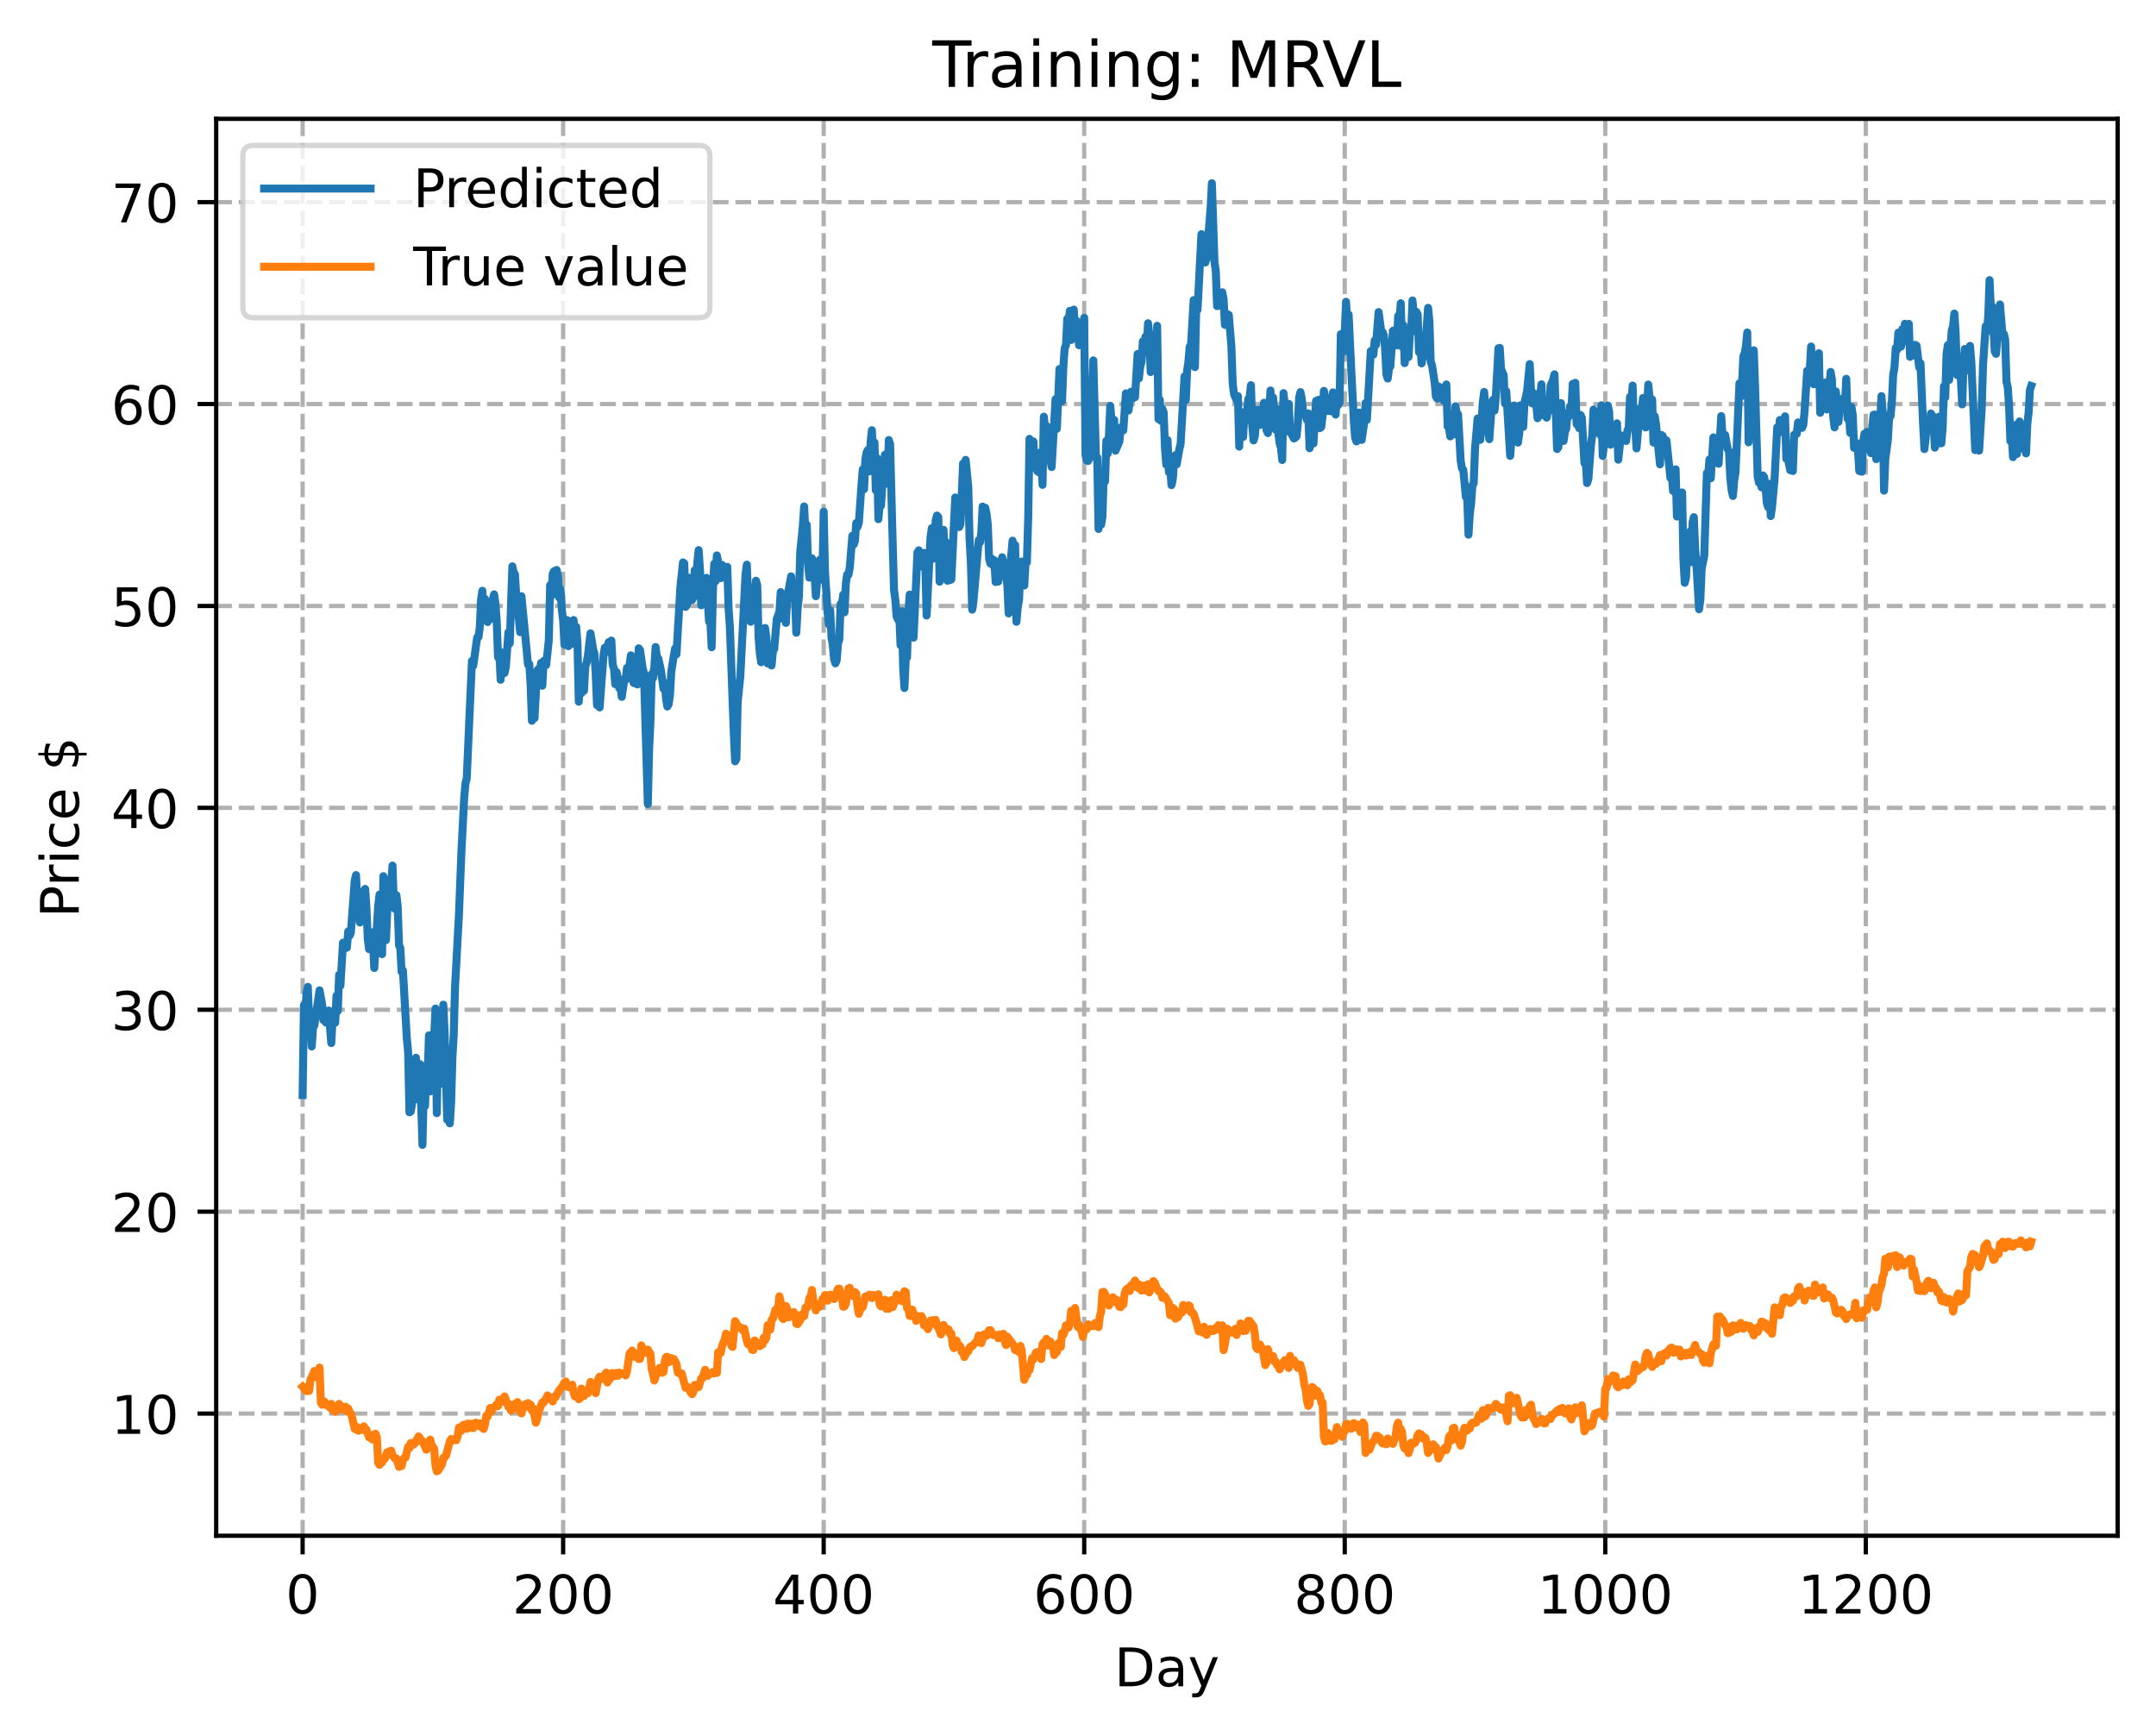 <?xml version="1.0" encoding="utf-8" standalone="no"?>
<!DOCTYPE svg PUBLIC "-//W3C//DTD SVG 1.1//EN"
  "http://www.w3.org/Graphics/SVG/1.1/DTD/svg11.dtd">
<!-- Created with matplotlib (https://matplotlib.org/) -->
<svg height="325.986pt" version="1.1" viewBox="0 0 404.923 325.986" width="404.923pt" xmlns="http://www.w3.org/2000/svg" xmlns:xlink="http://www.w3.org/1999/xlink">
 <defs>
  <style type="text/css">
*{stroke-linecap:butt;stroke-linejoin:round;}
  </style>
 </defs>
 <g id="figure_1">
  <g id="patch_1">
   <path d="M 0 325.986 
L 404.923 325.986 
L 404.923 0 
L 0 0 
z
" style="fill:#ffffff;"/>
  </g>
  <g id="axes_1">
   <g id="patch_2">
    <path d="M 40.603 288.43 
L 397.723 288.43 
L 397.723 22.318 
L 40.603 22.318 
z
" style="fill:#ffffff;"/>
   </g>
   <g id="matplotlib.axis_1">
    <g id="xtick_1">
     <g id="line2d_1">
      <path clip-path="url(#pd19f25ff6c)" d="M 56.836 288.43 
L 56.836 22.318 
" style="fill:none;stroke:#b0b0b0;stroke-dasharray:2.96,1.28;stroke-dashoffset:0;stroke-width:0.8;"/>
     </g>
     <g id="line2d_2">
      <defs>
       <path d="M 0 0 
L 0 3.5 
" id="mccedce4b55" style="stroke:#000000;stroke-width:0.8;"/>
      </defs>
      <g>
       <use style="stroke:#000000;stroke-width:0.8;" x="56.836" xlink:href="#mccedce4b55" y="288.43"/>
      </g>
     </g>
     <g id="text_1">
      <!-- 0 -->
      <defs>
       <path d="M 31.781 66.406 
Q 24.172 66.406 20.328 58.906 
Q 16.5 51.422 16.5 36.375 
Q 16.5 21.391 20.328 13.891 
Q 24.172 6.391 31.781 6.391 
Q 39.453 6.391 43.281 13.891 
Q 47.125 21.391 47.125 36.375 
Q 47.125 51.422 43.281 58.906 
Q 39.453 66.406 31.781 66.406 
z
M 31.781 74.219 
Q 44.047 74.219 50.516 64.516 
Q 56.984 54.828 56.984 36.375 
Q 56.984 17.969 50.516 8.266 
Q 44.047 -1.422 31.781 -1.422 
Q 19.531 -1.422 13.062 8.266 
Q 6.594 17.969 6.594 36.375 
Q 6.594 54.828 13.062 64.516 
Q 19.531 74.219 31.781 74.219 
z
" id="DejaVuSans-48"/>
      </defs>
      <g transform="translate(53.655 303.029)scale(0.1 -0.1)">
       <use xlink:href="#DejaVuSans-48"/>
      </g>
     </g>
    </g>
    <g id="xtick_2">
     <g id="line2d_3">
      <path clip-path="url(#pd19f25ff6c)" d="M 105.766 288.43 
L 105.766 22.318 
" style="fill:none;stroke:#b0b0b0;stroke-dasharray:2.96,1.28;stroke-dashoffset:0;stroke-width:0.8;"/>
     </g>
     <g id="line2d_4">
      <g>
       <use style="stroke:#000000;stroke-width:0.8;" x="105.766" xlink:href="#mccedce4b55" y="288.43"/>
      </g>
     </g>
     <g id="text_2">
      <!-- 200 -->
      <defs>
       <path d="M 19.188 8.297 
L 53.609 8.297 
L 53.609 0 
L 7.328 0 
L 7.328 8.297 
Q 12.938 14.109 22.625 23.891 
Q 32.328 33.688 34.812 36.531 
Q 39.547 41.844 41.422 45.531 
Q 43.312 49.219 43.312 52.781 
Q 43.312 58.594 39.234 62.25 
Q 35.156 65.922 28.609 65.922 
Q 23.969 65.922 18.812 64.312 
Q 13.672 62.703 7.812 59.422 
L 7.812 69.391 
Q 13.766 71.781 18.938 73 
Q 24.125 74.219 28.422 74.219 
Q 39.75 74.219 46.484 68.547 
Q 53.219 62.891 53.219 53.422 
Q 53.219 48.922 51.531 44.891 
Q 49.859 40.875 45.406 35.406 
Q 44.188 33.984 37.641 27.219 
Q 31.109 20.453 19.188 8.297 
z
" id="DejaVuSans-50"/>
      </defs>
      <g transform="translate(96.223 303.029)scale(0.1 -0.1)">
       <use xlink:href="#DejaVuSans-50"/>
       <use x="63.623" xlink:href="#DejaVuSans-48"/>
       <use x="127.246" xlink:href="#DejaVuSans-48"/>
      </g>
     </g>
    </g>
    <g id="xtick_3">
     <g id="line2d_5">
      <path clip-path="url(#pd19f25ff6c)" d="M 154.697 288.43 
L 154.697 22.318 
" style="fill:none;stroke:#b0b0b0;stroke-dasharray:2.96,1.28;stroke-dashoffset:0;stroke-width:0.8;"/>
     </g>
     <g id="line2d_6">
      <g>
       <use style="stroke:#000000;stroke-width:0.8;" x="154.697" xlink:href="#mccedce4b55" y="288.43"/>
      </g>
     </g>
     <g id="text_3">
      <!-- 400 -->
      <defs>
       <path d="M 37.797 64.312 
L 12.891 25.391 
L 37.797 25.391 
z
M 35.203 72.906 
L 47.609 72.906 
L 47.609 25.391 
L 58.016 25.391 
L 58.016 17.188 
L 47.609 17.188 
L 47.609 0 
L 37.797 0 
L 37.797 17.188 
L 4.891 17.188 
L 4.891 26.703 
z
" id="DejaVuSans-52"/>
      </defs>
      <g transform="translate(145.153 303.029)scale(0.1 -0.1)">
       <use xlink:href="#DejaVuSans-52"/>
       <use x="63.623" xlink:href="#DejaVuSans-48"/>
       <use x="127.246" xlink:href="#DejaVuSans-48"/>
      </g>
     </g>
    </g>
    <g id="xtick_4">
     <g id="line2d_7">
      <path clip-path="url(#pd19f25ff6c)" d="M 203.628 288.43 
L 203.628 22.318 
" style="fill:none;stroke:#b0b0b0;stroke-dasharray:2.96,1.28;stroke-dashoffset:0;stroke-width:0.8;"/>
     </g>
     <g id="line2d_8">
      <g>
       <use style="stroke:#000000;stroke-width:0.8;" x="203.628" xlink:href="#mccedce4b55" y="288.43"/>
      </g>
     </g>
     <g id="text_4">
      <!-- 600 -->
      <defs>
       <path d="M 33.016 40.375 
Q 26.375 40.375 22.484 35.828 
Q 18.609 31.297 18.609 23.391 
Q 18.609 15.531 22.484 10.953 
Q 26.375 6.391 33.016 6.391 
Q 39.656 6.391 43.531 10.953 
Q 47.406 15.531 47.406 23.391 
Q 47.406 31.297 43.531 35.828 
Q 39.656 40.375 33.016 40.375 
z
M 52.594 71.297 
L 52.594 62.312 
Q 48.875 64.062 45.094 64.984 
Q 41.312 65.922 37.594 65.922 
Q 27.828 65.922 22.672 59.328 
Q 17.531 52.734 16.797 39.406 
Q 19.672 43.656 24.016 45.922 
Q 28.375 48.188 33.594 48.188 
Q 44.578 48.188 50.953 41.516 
Q 57.328 34.859 57.328 23.391 
Q 57.328 12.156 50.688 5.359 
Q 44.047 -1.422 33.016 -1.422 
Q 20.359 -1.422 13.672 8.266 
Q 6.984 17.969 6.984 36.375 
Q 6.984 53.656 15.188 63.938 
Q 23.391 74.219 37.203 74.219 
Q 40.922 74.219 44.703 73.484 
Q 48.484 72.75 52.594 71.297 
z
" id="DejaVuSans-54"/>
      </defs>
      <g transform="translate(194.084 303.029)scale(0.1 -0.1)">
       <use xlink:href="#DejaVuSans-54"/>
       <use x="63.623" xlink:href="#DejaVuSans-48"/>
       <use x="127.246" xlink:href="#DejaVuSans-48"/>
      </g>
     </g>
    </g>
    <g id="xtick_5">
     <g id="line2d_9">
      <path clip-path="url(#pd19f25ff6c)" d="M 252.558 288.43 
L 252.558 22.318 
" style="fill:none;stroke:#b0b0b0;stroke-dasharray:2.96,1.28;stroke-dashoffset:0;stroke-width:0.8;"/>
     </g>
     <g id="line2d_10">
      <g>
       <use style="stroke:#000000;stroke-width:0.8;" x="252.558" xlink:href="#mccedce4b55" y="288.43"/>
      </g>
     </g>
     <g id="text_5">
      <!-- 800 -->
      <defs>
       <path d="M 31.781 34.625 
Q 24.75 34.625 20.719 30.859 
Q 16.703 27.094 16.703 20.516 
Q 16.703 13.922 20.719 10.156 
Q 24.75 6.391 31.781 6.391 
Q 38.812 6.391 42.859 10.172 
Q 46.922 13.969 46.922 20.516 
Q 46.922 27.094 42.891 30.859 
Q 38.875 34.625 31.781 34.625 
z
M 21.922 38.812 
Q 15.578 40.375 12.031 44.719 
Q 8.5 49.078 8.5 55.328 
Q 8.5 64.062 14.719 69.141 
Q 20.953 74.219 31.781 74.219 
Q 42.672 74.219 48.875 69.141 
Q 55.078 64.062 55.078 55.328 
Q 55.078 49.078 51.531 44.719 
Q 48 40.375 41.703 38.812 
Q 48.828 37.156 52.797 32.312 
Q 56.781 27.484 56.781 20.516 
Q 56.781 9.906 50.312 4.234 
Q 43.844 -1.422 31.781 -1.422 
Q 19.734 -1.422 13.25 4.234 
Q 6.781 9.906 6.781 20.516 
Q 6.781 27.484 10.781 32.312 
Q 14.797 37.156 21.922 38.812 
z
M 18.312 54.391 
Q 18.312 48.734 21.844 45.562 
Q 25.391 42.391 31.781 42.391 
Q 38.141 42.391 41.719 45.562 
Q 45.312 48.734 45.312 54.391 
Q 45.312 60.062 41.719 63.234 
Q 38.141 66.406 31.781 66.406 
Q 25.391 66.406 21.844 63.234 
Q 18.312 60.062 18.312 54.391 
z
" id="DejaVuSans-56"/>
      </defs>
      <g transform="translate(243.015 303.029)scale(0.1 -0.1)">
       <use xlink:href="#DejaVuSans-56"/>
       <use x="63.623" xlink:href="#DejaVuSans-48"/>
       <use x="127.246" xlink:href="#DejaVuSans-48"/>
      </g>
     </g>
    </g>
    <g id="xtick_6">
     <g id="line2d_11">
      <path clip-path="url(#pd19f25ff6c)" d="M 301.489 288.43 
L 301.489 22.318 
" style="fill:none;stroke:#b0b0b0;stroke-dasharray:2.96,1.28;stroke-dashoffset:0;stroke-width:0.8;"/>
     </g>
     <g id="line2d_12">
      <g>
       <use style="stroke:#000000;stroke-width:0.8;" x="301.489" xlink:href="#mccedce4b55" y="288.43"/>
      </g>
     </g>
     <g id="text_6">
      <!-- 1000 -->
      <defs>
       <path d="M 12.406 8.297 
L 28.516 8.297 
L 28.516 63.922 
L 10.984 60.406 
L 10.984 69.391 
L 28.422 72.906 
L 38.281 72.906 
L 38.281 8.297 
L 54.391 8.297 
L 54.391 0 
L 12.406 0 
z
" id="DejaVuSans-49"/>
      </defs>
      <g transform="translate(288.764 303.029)scale(0.1 -0.1)">
       <use xlink:href="#DejaVuSans-49"/>
       <use x="63.623" xlink:href="#DejaVuSans-48"/>
       <use x="127.246" xlink:href="#DejaVuSans-48"/>
       <use x="190.869" xlink:href="#DejaVuSans-48"/>
      </g>
     </g>
    </g>
    <g id="xtick_7">
     <g id="line2d_13">
      <path clip-path="url(#pd19f25ff6c)" d="M 350.419 288.43 
L 350.419 22.318 
" style="fill:none;stroke:#b0b0b0;stroke-dasharray:2.96,1.28;stroke-dashoffset:0;stroke-width:0.8;"/>
     </g>
     <g id="line2d_14">
      <g>
       <use style="stroke:#000000;stroke-width:0.8;" x="350.419" xlink:href="#mccedce4b55" y="288.43"/>
      </g>
     </g>
     <g id="text_7">
      <!-- 1200 -->
      <g transform="translate(337.694 303.029)scale(0.1 -0.1)">
       <use xlink:href="#DejaVuSans-49"/>
       <use x="63.623" xlink:href="#DejaVuSans-50"/>
       <use x="127.246" xlink:href="#DejaVuSans-48"/>
       <use x="190.869" xlink:href="#DejaVuSans-48"/>
      </g>
     </g>
    </g>
    <g id="text_8">
     <!-- Day -->
     <defs>
      <path d="M 19.672 64.797 
L 19.672 8.109 
L 31.594 8.109 
Q 46.688 8.109 53.688 14.938 
Q 60.688 21.781 60.688 36.531 
Q 60.688 51.172 53.688 57.984 
Q 46.688 64.797 31.594 64.797 
z
M 9.812 72.906 
L 30.078 72.906 
Q 51.266 72.906 61.172 64.094 
Q 71.094 55.281 71.094 36.531 
Q 71.094 17.672 61.125 8.828 
Q 51.172 0 30.078 0 
L 9.812 0 
z
" id="DejaVuSans-68"/>
      <path d="M 34.281 27.484 
Q 23.391 27.484 19.188 25 
Q 14.984 22.516 14.984 16.5 
Q 14.984 11.719 18.141 8.906 
Q 21.297 6.109 26.703 6.109 
Q 34.188 6.109 38.703 11.406 
Q 43.219 16.703 43.219 25.484 
L 43.219 27.484 
z
M 52.203 31.203 
L 52.203 0 
L 43.219 0 
L 43.219 8.297 
Q 40.141 3.328 35.547 0.953 
Q 30.953 -1.422 24.312 -1.422 
Q 15.922 -1.422 10.953 3.297 
Q 6 8.016 6 15.922 
Q 6 25.141 12.172 29.828 
Q 18.359 34.516 30.609 34.516 
L 43.219 34.516 
L 43.219 35.406 
Q 43.219 41.609 39.141 45 
Q 35.062 48.391 27.688 48.391 
Q 23 48.391 18.547 47.266 
Q 14.109 46.141 10.016 43.891 
L 10.016 52.203 
Q 14.938 54.109 19.578 55.047 
Q 24.219 56 28.609 56 
Q 40.484 56 46.344 49.844 
Q 52.203 43.703 52.203 31.203 
z
" id="DejaVuSans-97"/>
      <path d="M 32.172 -5.078 
Q 28.375 -14.844 24.75 -17.812 
Q 21.141 -20.797 15.094 -20.797 
L 7.906 -20.797 
L 7.906 -13.281 
L 13.188 -13.281 
Q 16.891 -13.281 18.938 -11.516 
Q 21 -9.766 23.484 -3.219 
L 25.094 0.875 
L 2.984 54.688 
L 12.5 54.688 
L 29.594 11.922 
L 46.688 54.688 
L 56.203 54.688 
z
" id="DejaVuSans-121"/>
     </defs>
     <g transform="translate(209.29 316.707)scale(0.1 -0.1)">
      <use xlink:href="#DejaVuSans-68"/>
      <use x="77.002" xlink:href="#DejaVuSans-97"/>
      <use x="138.281" xlink:href="#DejaVuSans-121"/>
     </g>
    </g>
   </g>
   <g id="matplotlib.axis_2">
    <g id="ytick_1">
     <g id="line2d_15">
      <path clip-path="url(#pd19f25ff6c)" d="M 40.603 265.489 
L 397.723 265.489 
" style="fill:none;stroke:#b0b0b0;stroke-dasharray:2.96,1.28;stroke-dashoffset:0;stroke-width:0.8;"/>
     </g>
     <g id="line2d_16">
      <defs>
       <path d="M 0 0 
L -3.5 0 
" id="ma9d9f9002b" style="stroke:#000000;stroke-width:0.8;"/>
      </defs>
      <g>
       <use style="stroke:#000000;stroke-width:0.8;" x="40.603" xlink:href="#ma9d9f9002b" y="265.489"/>
      </g>
     </g>
     <g id="text_9">
      <!-- 10 -->
      <g transform="translate(20.878 269.288)scale(0.1 -0.1)">
       <use xlink:href="#DejaVuSans-49"/>
       <use x="63.623" xlink:href="#DejaVuSans-48"/>
      </g>
     </g>
    </g>
    <g id="ytick_2">
     <g id="line2d_17">
      <path clip-path="url(#pd19f25ff6c)" d="M 40.603 227.568 
L 397.723 227.568 
" style="fill:none;stroke:#b0b0b0;stroke-dasharray:2.96,1.28;stroke-dashoffset:0;stroke-width:0.8;"/>
     </g>
     <g id="line2d_18">
      <g>
       <use style="stroke:#000000;stroke-width:0.8;" x="40.603" xlink:href="#ma9d9f9002b" y="227.568"/>
      </g>
     </g>
     <g id="text_10">
      <!-- 20 -->
      <g transform="translate(20.878 231.367)scale(0.1 -0.1)">
       <use xlink:href="#DejaVuSans-50"/>
       <use x="63.623" xlink:href="#DejaVuSans-48"/>
      </g>
     </g>
    </g>
    <g id="ytick_3">
     <g id="line2d_19">
      <path clip-path="url(#pd19f25ff6c)" d="M 40.603 189.647 
L 397.723 189.647 
" style="fill:none;stroke:#b0b0b0;stroke-dasharray:2.96,1.28;stroke-dashoffset:0;stroke-width:0.8;"/>
     </g>
     <g id="line2d_20">
      <g>
       <use style="stroke:#000000;stroke-width:0.8;" x="40.603" xlink:href="#ma9d9f9002b" y="189.647"/>
      </g>
     </g>
     <g id="text_11">
      <!-- 30 -->
      <defs>
       <path d="M 40.578 39.312 
Q 47.656 37.797 51.625 33 
Q 55.609 28.219 55.609 21.188 
Q 55.609 10.406 48.188 4.484 
Q 40.766 -1.422 27.094 -1.422 
Q 22.516 -1.422 17.656 -0.516 
Q 12.797 0.391 7.625 2.203 
L 7.625 11.719 
Q 11.719 9.328 16.594 8.109 
Q 21.484 6.891 26.812 6.891 
Q 36.078 6.891 40.938 10.547 
Q 45.797 14.203 45.797 21.188 
Q 45.797 27.641 41.281 31.266 
Q 36.766 34.906 28.719 34.906 
L 20.219 34.906 
L 20.219 43.016 
L 29.109 43.016 
Q 36.375 43.016 40.234 45.922 
Q 44.094 48.828 44.094 54.297 
Q 44.094 59.906 40.109 62.906 
Q 36.141 65.922 28.719 65.922 
Q 24.656 65.922 20.016 65.031 
Q 15.375 64.156 9.812 62.312 
L 9.812 71.094 
Q 15.438 72.656 20.344 73.438 
Q 25.25 74.219 29.594 74.219 
Q 40.828 74.219 47.359 69.109 
Q 53.906 64.016 53.906 55.328 
Q 53.906 49.266 50.438 45.094 
Q 46.969 40.922 40.578 39.312 
z
" id="DejaVuSans-51"/>
      </defs>
      <g transform="translate(20.878 193.446)scale(0.1 -0.1)">
       <use xlink:href="#DejaVuSans-51"/>
       <use x="63.623" xlink:href="#DejaVuSans-48"/>
      </g>
     </g>
    </g>
    <g id="ytick_4">
     <g id="line2d_21">
      <path clip-path="url(#pd19f25ff6c)" d="M 40.603 151.726 
L 397.723 151.726 
" style="fill:none;stroke:#b0b0b0;stroke-dasharray:2.96,1.28;stroke-dashoffset:0;stroke-width:0.8;"/>
     </g>
     <g id="line2d_22">
      <g>
       <use style="stroke:#000000;stroke-width:0.8;" x="40.603" xlink:href="#ma9d9f9002b" y="151.726"/>
      </g>
     </g>
     <g id="text_12">
      <!-- 40 -->
      <g transform="translate(20.878 155.526)scale(0.1 -0.1)">
       <use xlink:href="#DejaVuSans-52"/>
       <use x="63.623" xlink:href="#DejaVuSans-48"/>
      </g>
     </g>
    </g>
    <g id="ytick_5">
     <g id="line2d_23">
      <path clip-path="url(#pd19f25ff6c)" d="M 40.603 113.806 
L 397.723 113.806 
" style="fill:none;stroke:#b0b0b0;stroke-dasharray:2.96,1.28;stroke-dashoffset:0;stroke-width:0.8;"/>
     </g>
     <g id="line2d_24">
      <g>
       <use style="stroke:#000000;stroke-width:0.8;" x="40.603" xlink:href="#ma9d9f9002b" y="113.806"/>
      </g>
     </g>
     <g id="text_13">
      <!-- 50 -->
      <defs>
       <path d="M 10.797 72.906 
L 49.516 72.906 
L 49.516 64.594 
L 19.828 64.594 
L 19.828 46.734 
Q 21.969 47.469 24.109 47.828 
Q 26.266 48.188 28.422 48.188 
Q 40.625 48.188 47.75 41.5 
Q 54.891 34.812 54.891 23.391 
Q 54.891 11.625 47.562 5.094 
Q 40.234 -1.422 26.906 -1.422 
Q 22.312 -1.422 17.547 -0.641 
Q 12.797 0.141 7.719 1.703 
L 7.719 11.625 
Q 12.109 9.234 16.797 8.062 
Q 21.484 6.891 26.703 6.891 
Q 35.156 6.891 40.078 11.328 
Q 45.016 15.766 45.016 23.391 
Q 45.016 31 40.078 35.438 
Q 35.156 39.891 26.703 39.891 
Q 22.75 39.891 18.812 39.016 
Q 14.891 38.141 10.797 36.281 
z
" id="DejaVuSans-53"/>
      </defs>
      <g transform="translate(20.878 117.605)scale(0.1 -0.1)">
       <use xlink:href="#DejaVuSans-53"/>
       <use x="63.623" xlink:href="#DejaVuSans-48"/>
      </g>
     </g>
    </g>
    <g id="ytick_6">
     <g id="line2d_25">
      <path clip-path="url(#pd19f25ff6c)" d="M 40.603 75.885 
L 397.723 75.885 
" style="fill:none;stroke:#b0b0b0;stroke-dasharray:2.96,1.28;stroke-dashoffset:0;stroke-width:0.8;"/>
     </g>
     <g id="line2d_26">
      <g>
       <use style="stroke:#000000;stroke-width:0.8;" x="40.603" xlink:href="#ma9d9f9002b" y="75.885"/>
      </g>
     </g>
     <g id="text_14">
      <!-- 60 -->
      <g transform="translate(20.878 79.684)scale(0.1 -0.1)">
       <use xlink:href="#DejaVuSans-54"/>
       <use x="63.623" xlink:href="#DejaVuSans-48"/>
      </g>
     </g>
    </g>
    <g id="ytick_7">
     <g id="line2d_27">
      <path clip-path="url(#pd19f25ff6c)" d="M 40.603 37.964 
L 397.723 37.964 
" style="fill:none;stroke:#b0b0b0;stroke-dasharray:2.96,1.28;stroke-dashoffset:0;stroke-width:0.8;"/>
     </g>
     <g id="line2d_28">
      <g>
       <use style="stroke:#000000;stroke-width:0.8;" x="40.603" xlink:href="#ma9d9f9002b" y="37.964"/>
      </g>
     </g>
     <g id="text_15">
      <!-- 70 -->
      <defs>
       <path d="M 8.203 72.906 
L 55.078 72.906 
L 55.078 68.703 
L 28.609 0 
L 18.312 0 
L 43.219 64.594 
L 8.203 64.594 
z
" id="DejaVuSans-55"/>
      </defs>
      <g transform="translate(20.878 41.763)scale(0.1 -0.1)">
       <use xlink:href="#DejaVuSans-55"/>
       <use x="63.623" xlink:href="#DejaVuSans-48"/>
      </g>
     </g>
    </g>
    <g id="text_16">
     <!-- Price $ -->
     <defs>
      <path d="M 19.672 64.797 
L 19.672 37.406 
L 32.078 37.406 
Q 38.969 37.406 42.719 40.969 
Q 46.484 44.531 46.484 51.125 
Q 46.484 57.672 42.719 61.234 
Q 38.969 64.797 32.078 64.797 
z
M 9.812 72.906 
L 32.078 72.906 
Q 44.344 72.906 50.609 67.359 
Q 56.891 61.812 56.891 51.125 
Q 56.891 40.328 50.609 34.812 
Q 44.344 29.297 32.078 29.297 
L 19.672 29.297 
L 19.672 0 
L 9.812 0 
z
" id="DejaVuSans-80"/>
      <path d="M 41.109 46.297 
Q 39.594 47.172 37.812 47.578 
Q 36.031 48 33.891 48 
Q 26.266 48 22.188 43.047 
Q 18.109 38.094 18.109 28.812 
L 18.109 0 
L 9.078 0 
L 9.078 54.688 
L 18.109 54.688 
L 18.109 46.188 
Q 20.953 51.172 25.484 53.578 
Q 30.031 56 36.531 56 
Q 37.453 56 38.578 55.875 
Q 39.703 55.766 41.062 55.516 
z
" id="DejaVuSans-114"/>
      <path d="M 9.422 54.688 
L 18.406 54.688 
L 18.406 0 
L 9.422 0 
z
M 9.422 75.984 
L 18.406 75.984 
L 18.406 64.594 
L 9.422 64.594 
z
" id="DejaVuSans-105"/>
      <path d="M 48.781 52.594 
L 48.781 44.188 
Q 44.969 46.297 41.141 47.344 
Q 37.312 48.391 33.406 48.391 
Q 24.656 48.391 19.812 42.844 
Q 14.984 37.312 14.984 27.297 
Q 14.984 17.281 19.812 11.734 
Q 24.656 6.203 33.406 6.203 
Q 37.312 6.203 41.141 7.25 
Q 44.969 8.297 48.781 10.406 
L 48.781 2.094 
Q 45.016 0.344 40.984 -0.531 
Q 36.969 -1.422 32.422 -1.422 
Q 20.062 -1.422 12.781 6.344 
Q 5.516 14.109 5.516 27.297 
Q 5.516 40.672 12.859 48.328 
Q 20.219 56 33.016 56 
Q 37.156 56 41.109 55.141 
Q 45.062 54.297 48.781 52.594 
z
" id="DejaVuSans-99"/>
      <path d="M 56.203 29.594 
L 56.203 25.203 
L 14.891 25.203 
Q 15.484 15.922 20.484 11.062 
Q 25.484 6.203 34.422 6.203 
Q 39.594 6.203 44.453 7.469 
Q 49.312 8.734 54.109 11.281 
L 54.109 2.781 
Q 49.266 0.734 44.188 -0.344 
Q 39.109 -1.422 33.891 -1.422 
Q 20.797 -1.422 13.156 6.188 
Q 5.516 13.812 5.516 26.812 
Q 5.516 40.234 12.766 48.109 
Q 20.016 56 32.328 56 
Q 43.359 56 49.781 48.891 
Q 56.203 41.797 56.203 29.594 
z
M 47.219 32.234 
Q 47.125 39.594 43.094 43.984 
Q 39.062 48.391 32.422 48.391 
Q 24.906 48.391 20.391 44.141 
Q 15.875 39.891 15.188 32.172 
z
" id="DejaVuSans-101"/>
      <path id="DejaVuSans-32"/>
      <path d="M 33.797 -14.703 
L 28.906 -14.703 
L 28.859 0 
Q 23.734 0.094 18.609 1.188 
Q 13.484 2.297 8.297 4.5 
L 8.297 13.281 
Q 13.281 10.156 18.375 8.562 
Q 23.484 6.984 28.906 6.938 
L 28.906 29.203 
Q 18.109 30.953 13.203 35.156 
Q 8.297 39.359 8.297 46.688 
Q 8.297 54.641 13.625 59.219 
Q 18.953 63.812 28.906 64.5 
L 28.906 75.984 
L 33.797 75.984 
L 33.797 64.656 
Q 38.328 64.453 42.578 63.688 
Q 46.828 62.938 50.875 61.625 
L 50.875 53.078 
Q 46.828 55.125 42.547 56.25 
Q 38.281 57.375 33.797 57.562 
L 33.797 36.719 
Q 44.875 35.016 50.094 30.609 
Q 55.328 26.219 55.328 18.609 
Q 55.328 10.359 49.781 5.594 
Q 44.234 0.828 33.797 0.094 
z
M 28.906 37.594 
L 28.906 57.625 
Q 23.25 56.984 20.266 54.391 
Q 17.281 51.812 17.281 47.516 
Q 17.281 43.312 20.031 40.969 
Q 22.797 38.625 28.906 37.594 
z
M 33.797 28.219 
L 33.797 7.078 
Q 39.984 7.906 43.141 10.594 
Q 46.297 13.281 46.297 17.672 
Q 46.297 21.969 43.281 24.5 
Q 40.281 27.047 33.797 28.219 
z
" id="DejaVuSans-36"/>
     </defs>
     <g transform="translate(14.798 172.342)rotate(-90)scale(0.1 -0.1)">
      <use xlink:href="#DejaVuSans-80"/>
      <use x="58.553" xlink:href="#DejaVuSans-114"/>
      <use x="99.666" xlink:href="#DejaVuSans-105"/>
      <use x="127.449" xlink:href="#DejaVuSans-99"/>
      <use x="182.43" xlink:href="#DejaVuSans-101"/>
      <use x="243.953" xlink:href="#DejaVuSans-32"/>
      <use x="275.74" xlink:href="#DejaVuSans-36"/>
     </g>
    </g>
   </g>
   <g id="line2d_29">
    <path clip-path="url(#pd19f25ff6c)" d="M 56.836 205.669 
L 57.081 188.832 
L 57.325 190.554 
L 57.57 186.459 
L 57.814 185.344 
L 58.059 191.57 
L 58.304 190.151 
L 58.548 196.551 
L 58.793 193.037 
L 59.038 192.594 
L 60.016 185.997 
L 60.506 188.703 
L 60.75 191.601 
L 60.995 191.245 
L 61.24 192.071 
L 61.484 191.636 
L 61.729 189.79 
L 62.218 195.904 
L 62.463 191.508 
L 62.708 190.816 
L 62.952 192.079 
L 63.197 187.012 
L 63.441 189.886 
L 63.686 183.081 
L 63.931 185.132 
L 64.42 177.053 
L 64.665 178.096 
L 65.154 177.988 
L 65.399 174.926 
L 65.643 175.756 
L 65.888 175.191 
L 66.622 165.405 
L 66.867 164.35 
L 67.111 169.968 
L 67.601 173.263 
L 68.335 167.291 
L 68.579 166.948 
L 68.824 170.571 
L 69.069 176.269 
L 69.313 178.255 
L 69.802 175.099 
L 70.047 177.063 
L 70.292 181.803 
L 71.026 170.223 
L 71.27 168.014 
L 71.515 177.435 
L 71.76 179.201 
L 72.004 164.554 
L 72.494 176.571 
L 72.983 165.455 
L 73.228 165.129 
L 73.472 166.237 
L 73.717 162.562 
L 73.962 169.589 
L 74.206 170.729 
L 74.451 168.122 
L 74.696 170.243 
L 74.94 177.552 
L 75.185 178.054 
L 75.429 182.529 
L 75.674 182.271 
L 76.408 195.086 
L 76.653 197.556 
L 76.897 208.904 
L 77.142 208.781 
L 77.387 207.278 
L 77.631 203.885 
L 77.876 203.872 
L 78.121 198.655 
L 78.365 206.441 
L 78.61 205.15 
L 78.855 199.847 
L 79.344 215.029 
L 79.589 204.287 
L 79.833 207.737 
L 80.078 200.045 
L 80.323 201.569 
L 80.567 194.447 
L 80.812 204.969 
L 81.056 199.931 
L 81.301 199.759 
L 81.79 189.412 
L 82.035 209.063 
L 82.28 195.834 
L 82.524 192.779 
L 82.769 194.075 
L 83.014 203.517 
L 83.258 188.692 
L 83.503 193.8 
L 83.992 210.308 
L 84.237 205.52 
L 84.482 210.983 
L 84.726 207.18 
L 84.971 198.516 
L 85.216 194.379 
L 85.46 185.363 
L 86.194 171.795 
L 86.684 159.447 
L 87.173 149.956 
L 87.417 147.137 
L 87.662 146.171 
L 88.151 134.988 
L 88.641 124.14 
L 88.885 125.027 
L 89.619 119.712 
L 89.864 119.631 
L 90.109 117.844 
L 90.353 112.594 
L 90.598 110.954 
L 90.843 115.681 
L 91.087 112.471 
L 91.332 116.395 
L 91.577 116.828 
L 91.821 114.676 
L 92.066 114.35 
L 92.311 116.211 
L 92.555 112.598 
L 92.8 111.626 
L 93.044 113.327 
L 93.289 116.579 
L 93.534 123.451 
L 93.778 122.601 
L 94.023 127.676 
L 94.268 122.552 
L 94.512 123.035 
L 94.757 126.403 
L 95.002 125.274 
L 95.491 118.75 
L 95.736 120.844 
L 96.225 106.368 
L 96.47 107.497 
L 96.714 107.858 
L 96.959 111.911 
L 97.204 113.739 
L 97.693 118.722 
L 97.938 111.984 
L 99.161 124.797 
L 99.405 124.722 
L 99.65 128.454 
L 99.895 135.374 
L 100.139 134.981 
L 100.384 134.894 
L 100.873 126.021 
L 101.118 125.644 
L 101.363 126.664 
L 101.607 124.512 
L 101.852 128.793 
L 102.097 124.149 
L 102.341 124.047 
L 102.586 124.883 
L 103.075 120.164 
L 103.32 109.894 
L 103.565 111.94 
L 103.809 107.762 
L 104.054 107.282 
L 104.299 108.296 
L 104.543 107.044 
L 104.788 108.107 
L 105.032 112.243 
L 105.277 110.688 
L 105.522 114.563 
L 105.766 116.554 
L 106.011 121.105 
L 106.256 119.97 
L 106.5 116.456 
L 106.745 121.363 
L 107.234 120.297 
L 107.479 120.903 
L 107.724 116.45 
L 107.968 119.104 
L 108.213 117.722 
L 108.458 120.768 
L 108.702 131.794 
L 108.947 127.045 
L 109.192 130.193 
L 109.436 127.949 
L 109.681 129.727 
L 109.926 125.124 
L 110.17 124.496 
L 110.415 123.13 
L 110.904 118.95 
L 111.393 121.916 
L 111.638 122.745 
L 111.883 126.609 
L 112.127 132.447 
L 112.372 131.581 
L 112.617 132.869 
L 113.351 123.012 
L 113.595 121.63 
L 113.84 122.417 
L 114.329 120.6 
L 114.574 122.565 
L 114.819 120.306 
L 115.063 124.829 
L 115.308 125.534 
L 115.553 128.494 
L 115.797 126.226 
L 116.042 127.341 
L 116.287 129.22 
L 116.531 128.851 
L 116.776 130.88 
L 117.265 127.518 
L 117.51 127.686 
L 117.754 125.436 
L 117.999 126.656 
L 118.488 123.078 
L 118.978 128.233 
L 119.222 128.342 
L 119.467 128.263 
L 119.712 128.544 
L 119.956 121.762 
L 120.201 122.06 
L 120.69 125.474 
L 120.935 126.365 
L 121.669 151.013 
L 121.914 140.756 
L 122.158 135.579 
L 122.403 126.612 
L 122.648 127.363 
L 122.892 125.268 
L 123.137 121.527 
L 123.381 123.567 
L 123.626 123.652 
L 124.115 125.832 
L 124.605 129.346 
L 124.849 128.249 
L 125.094 131.252 
L 125.339 132.69 
L 125.583 132.265 
L 125.828 130.551 
L 126.073 126.179 
L 126.562 123.049 
L 126.807 121.772 
L 127.051 122.88 
L 127.785 110.239 
L 128.275 105.621 
L 128.519 105.816 
L 128.764 113.976 
L 129.008 113.646 
L 129.253 112.915 
L 129.498 108.531 
L 129.742 108.9 
L 129.987 112.691 
L 130.232 112.14 
L 130.476 107.091 
L 130.721 111.168 
L 130.966 105.627 
L 131.21 103.313 
L 131.455 106.795 
L 131.7 113.68 
L 132.189 111.297 
L 132.434 112.028 
L 132.678 108.528 
L 133.168 116.747 
L 133.412 116.645 
L 133.657 121.566 
L 133.902 110.653 
L 134.146 105.89 
L 134.391 109.16 
L 134.636 104.315 
L 134.88 105.609 
L 135.125 108.18 
L 135.369 108.583 
L 135.614 106.098 
L 135.859 106.615 
L 136.103 107.567 
L 136.348 106.688 
L 136.593 106.462 
L 136.837 114.27 
L 137.082 117.806 
L 137.816 137.731 
L 138.061 142.983 
L 138.305 142.53 
L 138.55 131.779 
L 139.039 127.057 
L 140.018 107.873 
L 140.263 106.048 
L 140.507 112.706 
L 140.752 116.014 
L 140.996 116.777 
L 141.241 115.015 
L 141.486 111.676 
L 141.73 111.966 
L 141.975 109.062 
L 142.22 109.914 
L 142.464 119.62 
L 142.709 122.738 
L 142.954 124.382 
L 143.443 118.123 
L 143.688 117.937 
L 143.932 119.772 
L 144.177 124.607 
L 144.422 123.38 
L 144.666 124.499 
L 144.911 124.997 
L 145.156 122.332 
L 145.4 121.91 
L 145.89 116.218 
L 146.379 114.935 
L 146.624 111.209 
L 146.868 116.18 
L 147.113 114.093 
L 147.357 114.982 
L 147.602 116.985 
L 147.847 112.292 
L 148.581 108.246 
L 148.825 111.983 
L 149.07 112.581 
L 149.315 112.125 
L 149.559 118.833 
L 149.804 114.353 
L 150.049 111.926 
L 150.293 103.644 
L 150.783 98.774 
L 151.027 95.117 
L 151.272 100.285 
L 151.517 98.561 
L 151.761 105.932 
L 152.006 108.489 
L 152.251 107.374 
L 152.495 104.861 
L 152.984 107.889 
L 153.229 111.972 
L 153.718 106.1 
L 153.963 105.133 
L 154.452 108.865 
L 154.697 96.094 
L 154.942 107.276 
L 155.431 115.022 
L 155.676 117.276 
L 155.92 114.61 
L 156.165 119.707 
L 156.41 121.194 
L 156.654 123.826 
L 156.899 124.589 
L 157.144 124.015 
L 157.388 120.823 
L 157.633 120.083 
L 157.878 113.446 
L 158.122 113.535 
L 158.367 111.69 
L 158.612 114.999 
L 158.856 109.666 
L 159.101 107.903 
L 159.345 107.964 
L 159.59 106.65 
L 160.079 100.638 
L 160.324 102.289 
L 160.569 101.609 
L 160.813 98.236 
L 161.058 98.96 
L 161.303 98.148 
L 161.792 91.185 
L 162.037 88.14 
L 162.281 91.886 
L 162.526 86.301 
L 162.771 84.926 
L 163.015 84.494 
L 163.26 88.534 
L 163.505 83.184 
L 163.749 80.795 
L 163.994 85.303 
L 164.239 83.095 
L 164.483 92.088 
L 164.728 86.049 
L 164.972 97.505 
L 165.217 94.772 
L 165.462 94.991 
L 165.706 91.229 
L 165.951 89.684 
L 166.196 85.398 
L 166.44 87.131 
L 166.685 90.84 
L 166.93 82.642 
L 167.174 83.428 
L 167.664 102.285 
L 167.908 110.803 
L 168.153 112.675 
L 168.398 115.795 
L 168.642 116.355 
L 168.887 115.225 
L 169.132 121.182 
L 169.376 114.79 
L 169.621 125.337 
L 169.866 129.221 
L 170.11 123.72 
L 170.355 123.473 
L 170.6 115.231 
L 170.844 111.67 
L 171.089 118.06 
L 171.333 114.335 
L 171.578 119.763 
L 172.312 103.749 
L 172.557 103.359 
L 172.801 105.589 
L 173.046 106.364 
L 173.535 103.843 
L 173.78 105.807 
L 174.025 115.606 
L 174.759 100.972 
L 175.003 99.188 
L 175.248 104.927 
L 175.493 102.011 
L 175.737 97.704 
L 175.982 96.822 
L 176.227 97.121 
L 176.471 109.251 
L 176.716 106.564 
L 176.96 100.163 
L 177.205 99.508 
L 177.45 104.284 
L 177.694 101.856 
L 177.939 109.067 
L 178.184 108.368 
L 178.428 108.96 
L 178.673 108.81 
L 179.407 93.433 
L 179.652 95.728 
L 179.896 96.831 
L 180.141 98.991 
L 180.386 98.44 
L 180.875 87.06 
L 181.12 87.962 
L 181.364 86.374 
L 181.854 91.445 
L 182.098 101.344 
L 182.343 105.743 
L 182.588 114.505 
L 182.832 112.865 
L 183.566 104.346 
L 183.811 101.463 
L 184.055 101.86 
L 184.3 100.049 
L 184.545 95.141 
L 184.789 96.66 
L 185.034 95.364 
L 185.279 96.464 
L 185.523 98.49 
L 185.768 104.97 
L 186.013 105.85 
L 186.257 104.935 
L 186.502 106.19 
L 186.747 105.232 
L 186.991 109.309 
L 187.236 108.03 
L 187.481 109.23 
L 187.97 106.131 
L 188.215 104.665 
L 188.948 107.738 
L 189.193 109.96 
L 189.438 115.211 
L 189.682 107.033 
L 190.172 101.542 
L 190.416 103.123 
L 190.661 102.355 
L 190.906 116.785 
L 191.15 113.899 
L 191.395 112.64 
L 191.64 106.741 
L 191.884 105.461 
L 192.129 109.352 
L 192.374 109.963 
L 192.618 105.512 
L 192.863 105.625 
L 193.108 97.369 
L 193.352 82.422 
L 193.597 86.968 
L 193.842 85.97 
L 194.086 82.909 
L 194.331 87.875 
L 194.575 87.143 
L 194.82 88.485 
L 195.065 88.682 
L 195.554 84.843 
L 195.799 91.064 
L 196.043 78.255 
L 196.288 80.607 
L 196.533 79.971 
L 197.022 84.161 
L 197.267 86.487 
L 197.511 87.721 
L 198.245 74.979 
L 198.49 80.541 
L 198.979 69.299 
L 199.224 73.6 
L 199.469 75.356 
L 199.713 68.851 
L 199.958 65.379 
L 200.203 64.836 
L 200.447 59.856 
L 200.692 60.292 
L 200.936 58.372 
L 201.181 63.856 
L 201.426 59.875 
L 201.67 58.149 
L 201.915 62.501 
L 202.16 60.236 
L 202.404 60.826 
L 202.649 64.839 
L 202.894 61.632 
L 203.138 61.207 
L 203.383 62.437 
L 203.628 59.678 
L 203.872 85.445 
L 204.117 86.512 
L 204.362 86.581 
L 204.606 86.085 
L 204.851 84.714 
L 205.34 67.689 
L 205.83 85.98 
L 206.074 85.917 
L 206.319 99.348 
L 206.563 96.676 
L 206.808 98.538 
L 207.053 97.046 
L 207.297 89.002 
L 207.542 90.412 
L 207.787 82.793 
L 208.031 85.219 
L 208.276 81.606 
L 208.521 76.229 
L 208.765 78.978 
L 209.01 78.791 
L 209.255 78.873 
L 209.499 84.644 
L 210.233 82.931 
L 210.478 80.289 
L 210.723 80.847 
L 210.967 80.834 
L 211.457 73.869 
L 211.701 76.712 
L 211.946 77.105 
L 212.435 73.567 
L 212.68 74.593 
L 212.924 74.731 
L 213.169 74.607 
L 213.658 66.478 
L 213.903 71.084 
L 214.148 68.868 
L 214.392 68.002 
L 214.637 64.11 
L 214.882 65.576 
L 215.126 63.239 
L 215.371 65.416 
L 215.616 60.709 
L 215.86 63.247 
L 216.105 69.877 
L 216.35 65.189 
L 216.594 66.122 
L 216.839 66.577 
L 217.084 66.697 
L 217.328 61.189 
L 217.573 78.717 
L 217.818 75.072 
L 218.062 79.045 
L 218.307 76.79 
L 218.551 77.489 
L 218.796 84.189 
L 219.041 87.273 
L 219.285 82.662 
L 219.53 88.679 
L 219.775 87.8 
L 220.019 91.117 
L 220.264 90.014 
L 220.509 86.707 
L 220.753 85.487 
L 220.998 87.215 
L 221.487 84.415 
L 221.732 83.391 
L 222.466 70.691 
L 222.711 75.138 
L 222.955 69.555 
L 223.2 67.926 
L 223.445 65.085 
L 223.689 64.854 
L 224.179 56.362 
L 224.423 68.947 
L 224.668 57.809 
L 224.912 58.207 
L 225.646 43.972 
L 226.136 47.89 
L 226.38 49.301 
L 226.625 48.473 
L 227.114 42.177 
L 227.359 39.177 
L 227.604 34.414 
L 228.093 49.144 
L 228.338 50.895 
L 228.582 57.485 
L 229.072 57.376 
L 229.316 57.193 
L 229.561 54.892 
L 229.806 56.17 
L 230.05 61.016 
L 230.295 58.905 
L 230.784 59.133 
L 231.273 65.123 
L 231.518 72.041 
L 231.763 74.037 
L 232.252 75.165 
L 232.497 74.403 
L 232.741 83.883 
L 232.986 77.9 
L 233.231 79.107 
L 233.475 82.063 
L 233.72 77.389 
L 233.965 78.993 
L 234.209 77.395 
L 234.454 74.914 
L 234.699 74.599 
L 234.943 72.335 
L 235.188 79.901 
L 235.433 82.712 
L 235.677 81.897 
L 235.922 78.693 
L 236.167 76.971 
L 236.411 77.684 
L 236.656 79.805 
L 236.9 77.684 
L 237.145 77.591 
L 237.39 75.642 
L 237.634 77.42 
L 237.879 80.826 
L 238.124 81.347 
L 238.613 73.338 
L 238.858 79.844 
L 239.102 74.652 
L 239.592 80.723 
L 239.836 76.865 
L 240.081 81.297 
L 240.326 83.235 
L 240.57 84.022 
L 240.815 86.397 
L 241.06 73.832 
L 241.304 76.198 
L 241.549 76.614 
L 241.794 81.021 
L 242.038 75.846 
L 242.283 80.951 
L 243.017 82.358 
L 243.261 82.22 
L 243.506 81.946 
L 243.751 79.542 
L 243.995 74.625 
L 244.24 73.641 
L 244.485 74.897 
L 244.729 77.224 
L 244.974 77.811 
L 245.219 78.106 
L 245.463 78.871 
L 245.708 77.635 
L 245.953 84.187 
L 246.442 80.673 
L 246.687 83.293 
L 247.176 75.287 
L 247.421 77.583 
L 247.665 75.079 
L 247.91 80.404 
L 248.155 80.186 
L 248.399 78.087 
L 248.644 73.412 
L 248.888 74.706 
L 249.133 77.178 
L 249.378 77.179 
L 249.622 77.022 
L 249.867 77.233 
L 250.356 73.691 
L 250.846 77.868 
L 251.09 74.25 
L 251.335 76.094 
L 251.58 75.677 
L 251.824 62.759 
L 252.069 63.852 
L 252.314 66.046 
L 252.558 62.517 
L 252.803 56.675 
L 253.048 60.702 
L 253.292 59.088 
L 253.782 69.411 
L 254.271 79.078 
L 254.515 82.232 
L 254.76 82.912 
L 255.005 81.484 
L 255.249 77.479 
L 255.494 78.495 
L 255.739 82.626 
L 256.228 79.302 
L 256.473 75.697 
L 256.717 78.851 
L 257.451 65.915 
L 257.941 66.604 
L 258.185 63.936 
L 258.43 64.758 
L 258.919 58.61 
L 259.409 62.209 
L 259.653 62.342 
L 259.898 62.956 
L 260.143 65.564 
L 260.387 70.352 
L 260.632 71.103 
L 260.876 69.13 
L 261.121 68.857 
L 261.61 62.126 
L 261.855 62.047 
L 262.344 64.869 
L 262.589 59.34 
L 262.834 60.516 
L 263.078 56.953 
L 263.323 65.096 
L 263.568 61.054 
L 263.812 68.203 
L 264.057 66.432 
L 264.302 66.612 
L 264.546 67.055 
L 264.791 62.45 
L 265.036 62.409 
L 265.28 56.428 
L 265.77 61.857 
L 266.014 58.577 
L 266.259 59.074 
L 266.503 66.141 
L 266.748 64.272 
L 266.993 68.25 
L 267.237 66.783 
L 267.482 66.906 
L 267.727 64.486 
L 268.216 57.818 
L 268.461 60.367 
L 268.705 67.938 
L 268.95 68.592 
L 269.439 71.793 
L 269.684 74.461 
L 269.929 74.861 
L 270.173 72.567 
L 270.418 72.878 
L 270.663 72.791 
L 270.907 74.651 
L 271.152 75.259 
L 271.641 72.207 
L 271.886 80.104 
L 272.131 80.295 
L 272.375 81.964 
L 272.62 80.213 
L 272.864 80.588 
L 273.109 81.578 
L 273.354 76.299 
L 273.598 77.568 
L 273.843 77.82 
L 274.332 86.51 
L 274.577 87.983 
L 274.822 88.248 
L 275.311 93.351 
L 275.556 93.326 
L 275.8 100.425 
L 276.045 96.486 
L 276.29 94.589 
L 276.534 91.143 
L 276.779 90.782 
L 277.024 84.311 
L 277.513 78.596 
L 278.002 82.619 
L 278.491 75.572 
L 278.736 73.615 
L 279.225 79.192 
L 279.715 82.488 
L 280.204 75.538 
L 280.449 75.049 
L 280.693 77.115 
L 280.938 74.407 
L 281.427 65.403 
L 281.672 65.338 
L 281.917 69.34 
L 282.406 70.418 
L 282.651 75.776 
L 282.895 73.475 
L 283.629 85.627 
L 284.363 76.155 
L 284.852 77.915 
L 285.097 83.125 
L 285.342 81.327 
L 285.586 76.109 
L 286.076 80.18 
L 286.32 75.649 
L 286.81 73.418 
L 287.299 68.374 
L 287.544 73.404 
L 287.788 75.784 
L 288.033 73.84 
L 288.522 75.963 
L 288.767 78.549 
L 289.012 75.592 
L 289.256 74.579 
L 289.501 72.179 
L 289.746 77.969 
L 289.99 76.147 
L 290.235 75.653 
L 290.479 78.449 
L 290.724 77.106 
L 290.969 77.169 
L 291.213 72.4 
L 291.703 71.333 
L 291.947 70.3 
L 292.437 84.343 
L 292.681 83.984 
L 292.926 80.78 
L 293.171 75.709 
L 293.415 80.477 
L 293.66 82.818 
L 293.905 81.094 
L 294.149 80.55 
L 294.394 77.598 
L 294.639 78.263 
L 294.883 76.273 
L 295.128 77.151 
L 295.373 72.099 
L 295.617 74.208 
L 295.862 71.896 
L 296.106 79.668 
L 296.351 79.794 
L 296.596 80.426 
L 296.84 77.934 
L 297.085 78.434 
L 297.574 86.974 
L 297.819 86.441 
L 298.064 90.732 
L 298.308 90.01 
L 298.798 83.651 
L 299.042 81.77 
L 299.287 76.933 
L 299.532 77.76 
L 299.776 79.41 
L 300.021 77.593 
L 300.266 80.716 
L 300.51 81.648 
L 300.755 76.129 
L 301 85.631 
L 301.244 83.177 
L 301.489 81.984 
L 301.734 81.46 
L 301.978 76.172 
L 302.223 77.374 
L 302.467 83.532 
L 302.712 82.343 
L 303.201 81.457 
L 303.446 82.327 
L 303.691 79.5 
L 303.935 86.335 
L 304.425 81.759 
L 304.914 82.626 
L 305.403 82.826 
L 305.648 80.863 
L 305.893 80.347 
L 306.137 74.534 
L 306.382 75.897 
L 306.627 72.411 
L 306.871 80.365 
L 307.116 80.208 
L 307.361 84.223 
L 307.605 81.322 
L 307.85 76.771 
L 308.094 80.011 
L 308.584 74.736 
L 309.073 80.286 
L 309.318 77.55 
L 309.562 72.219 
L 310.052 76.965 
L 310.296 75.029 
L 310.541 83.128 
L 310.786 78.193 
L 311.03 79.804 
L 311.764 87.212 
L 312.009 81.682 
L 312.254 81.829 
L 312.498 82.578 
L 312.743 83.878 
L 312.988 82.714 
L 313.722 89.757 
L 313.966 88.623 
L 314.211 92.206 
L 314.455 88.295 
L 314.7 88.136 
L 314.945 97.009 
L 315.189 92.676 
L 315.434 96.612 
L 315.679 96.947 
L 315.923 92.487 
L 316.168 105.032 
L 316.413 109.462 
L 316.657 108.461 
L 316.902 102.315 
L 317.147 103.029 
L 317.391 99.86 
L 317.636 105.58 
L 317.881 98.128 
L 318.125 97.129 
L 318.37 103.19 
L 318.615 106.132 
L 319.104 114.431 
L 319.349 112.668 
L 319.593 106.763 
L 320.082 104.367 
L 320.572 88.837 
L 320.816 89.109 
L 321.061 86.293 
L 321.306 89.83 
L 321.795 82.146 
L 322.04 82.407 
L 322.529 84.5 
L 322.774 87.099 
L 323.263 78.15 
L 323.508 81.743 
L 323.752 82.222 
L 323.997 81.687 
L 324.486 84.36 
L 324.731 84.763 
L 324.976 89.858 
L 325.22 92.066 
L 325.465 93.155 
L 325.71 90.154 
L 325.954 88.728 
L 326.688 71.991 
L 326.933 74.494 
L 327.177 71.981 
L 327.422 66.893 
L 327.667 66.368 
L 327.911 64.983 
L 328.156 62.445 
L 328.401 83.076 
L 328.645 73.069 
L 328.89 77.845 
L 329.135 67.166 
L 329.379 65.788 
L 329.624 72.501 
L 330.113 89.518 
L 330.358 90.67 
L 330.603 90.034 
L 330.847 91.534 
L 331.092 89.292 
L 331.337 89.633 
L 331.581 91.338 
L 331.826 94.458 
L 332.07 95.237 
L 332.315 90.86 
L 332.56 96.926 
L 332.804 95.281 
L 333.294 89.851 
L 333.783 80.272 
L 334.028 81.333 
L 334.272 78.882 
L 334.517 79.698 
L 335.006 80.464 
L 335.251 78.193 
L 335.496 86.178 
L 335.74 85.923 
L 336.23 88.308 
L 336.474 87.422 
L 336.719 88.467 
L 336.964 81.65 
L 337.453 81.476 
L 337.698 79.337 
L 337.942 80.344 
L 338.187 79.892 
L 338.431 80.368 
L 338.676 79.833 
L 338.921 77.194 
L 339.41 69.634 
L 339.655 70.858 
L 339.899 69.532 
L 340.144 65.077 
L 340.389 70.423 
L 340.633 72.165 
L 340.878 68.299 
L 341.123 70.197 
L 341.367 70.877 
L 341.612 66.342 
L 341.857 77.526 
L 342.101 76.241 
L 342.346 72.396 
L 342.591 72.882 
L 342.835 71.844 
L 343.08 76.908 
L 343.325 75.477 
L 343.814 69.848 
L 344.058 71.284 
L 344.303 78.282 
L 344.548 80.269 
L 344.792 73.507 
L 345.282 79.247 
L 345.526 76.652 
L 345.771 76.082 
L 346.016 74.882 
L 346.26 75.635 
L 346.505 75.966 
L 346.75 71.145 
L 346.994 78.619 
L 347.239 77.183 
L 347.484 81.302 
L 347.728 76.423 
L 347.973 77.985 
L 348.218 84.114 
L 348.707 83.218 
L 348.952 84.571 
L 349.196 88.465 
L 349.686 88.589 
L 349.93 82.888 
L 350.175 81.451 
L 350.419 83.327 
L 350.664 81.116 
L 350.909 84.219 
L 351.153 82.915 
L 351.398 85.11 
L 351.643 80.034 
L 351.887 77.892 
L 352.132 77.861 
L 352.377 86.235 
L 352.621 85.662 
L 353.111 79.468 
L 353.355 74.393 
L 353.6 77.496 
L 353.845 92.144 
L 354.089 86.168 
L 354.579 82.511 
L 354.823 78.019 
L 355.068 78.164 
L 355.313 75.515 
L 355.557 70.409 
L 355.802 69.035 
L 356.046 65.336 
L 356.291 65.716 
L 356.536 62.477 
L 357.025 65.115 
L 357.27 61.805 
L 357.514 64.196 
L 357.759 60.814 
L 358.248 63.035 
L 358.493 60.826 
L 358.738 67.024 
L 358.982 66.805 
L 359.227 65.984 
L 359.472 66.741 
L 359.716 64.762 
L 359.961 64.923 
L 360.45 69.023 
L 360.695 68.228 
L 361.184 79.766 
L 361.429 84.345 
L 361.918 79.868 
L 362.163 80.612 
L 362.407 80.289 
L 362.652 77.662 
L 362.897 78.025 
L 363.141 79.096 
L 363.386 84.073 
L 363.875 79.156 
L 364.12 78.276 
L 364.365 83.261 
L 364.609 83.263 
L 364.854 80.294 
L 365.099 72.537 
L 365.343 74.651 
L 365.588 66.395 
L 365.833 64.821 
L 366.077 71.353 
L 366.322 65.173 
L 366.567 62.078 
L 366.811 61.277 
L 367.056 58.888 
L 367.301 62.66 
L 367.545 70.417 
L 367.79 67.339 
L 368.279 71.307 
L 368.524 75.945 
L 368.768 68.455 
L 369.013 65.542 
L 369.258 68.495 
L 369.502 69.537 
L 369.992 64.955 
L 370.236 67.908 
L 370.97 84.541 
L 371.46 80.499 
L 371.704 84.632 
L 372.194 76.635 
L 372.438 68.53 
L 372.928 61.266 
L 373.172 62.235 
L 373.417 59.375 
L 373.662 52.61 
L 373.906 57.893 
L 374.151 57.555 
L 374.64 65.988 
L 374.885 66.454 
L 375.619 57.18 
L 376.108 63.115 
L 376.353 62.719 
L 376.597 63.744 
L 376.842 71.689 
L 377.087 72.754 
L 377.331 76.359 
L 377.576 82.855 
L 377.821 81.077 
L 378.065 85.852 
L 378.555 79.805 
L 378.799 85.267 
L 379.044 80.338 
L 379.289 79.151 
L 379.533 79.967 
L 379.778 81.415 
L 380.022 84.348 
L 380.267 83.091 
L 380.512 85.158 
L 380.756 79.601 
L 381.001 77.423 
L 381.246 73.196 
L 381.49 72.492 
L 381.49 72.492 
" style="fill:none;stroke:#1f77b4;stroke-linecap:square;stroke-width:1.5;"/>
   </g>
   <g id="line2d_30">
    <path clip-path="url(#pd19f25ff6c)" d="M 56.836 260.445 
L 57.081 260.711 
L 57.325 261.166 
L 57.57 261.28 
L 57.814 260.369 
L 58.059 261.242 
L 58.304 259.118 
L 58.793 258.132 
L 59.038 257.488 
L 59.282 257.943 
L 59.527 258.739 
L 59.772 258.132 
L 60.016 256.843 
L 60.261 263.441 
L 60.506 263.82 
L 60.75 263.138 
L 60.995 263.289 
L 61.24 263.896 
L 61.484 263.782 
L 61.974 264.389 
L 62.218 263.669 
L 62.463 264.806 
L 62.708 264.882 
L 62.952 265.147 
L 63.686 263.669 
L 63.931 264.692 
L 64.175 264.162 
L 64.665 264.73 
L 64.909 264.199 
L 65.154 265.11 
L 65.399 264.541 
L 65.643 265.147 
L 65.888 265.451 
L 66.133 266.209 
L 66.622 268.371 
L 66.867 268.485 
L 67.111 268.029 
L 67.356 268.712 
L 67.601 268.56 
L 67.845 268.257 
L 68.09 268.56 
L 68.335 267.878 
L 68.579 268.333 
L 68.824 268.522 
L 69.313 269.963 
L 69.558 269.736 
L 69.802 270.229 
L 70.047 270.381 
L 70.292 269.395 
L 70.536 269.281 
L 70.781 269.926 
L 71.026 274.704 
L 71.27 275.121 
L 71.515 274.514 
L 71.76 274.666 
L 72.004 274.059 
L 72.249 274.021 
L 72.738 272.732 
L 72.983 273.149 
L 73.228 272.542 
L 73.472 272.466 
L 73.717 273.376 
L 74.206 273.945 
L 74.451 273.907 
L 74.94 275.5 
L 75.185 275.31 
L 75.429 275.348 
L 75.674 274.211 
L 75.919 273.793 
L 76.163 273.756 
L 76.653 271.708 
L 76.897 271.973 
L 77.142 271.025 
L 77.631 271.329 
L 77.876 271.139 
L 78.121 270.57 
L 78.365 270.305 
L 78.61 269.774 
L 78.855 270.077 
L 79.099 270.684 
L 79.344 270.646 
L 80.078 272.277 
L 80.323 271.859 
L 80.567 270.722 
L 80.812 270.381 
L 81.056 271.367 
L 81.546 272.125 
L 81.79 275.348 
L 82.035 276.334 
L 82.28 276.22 
L 83.014 275.007 
L 83.258 273.793 
L 83.503 273.718 
L 83.748 273.414 
L 84.482 270.722 
L 84.726 270.267 
L 84.971 270.57 
L 85.216 270.305 
L 85.705 270.494 
L 85.95 269.736 
L 86.194 268.105 
L 86.439 268.864 
L 86.684 268.674 
L 86.928 267.688 
L 87.173 267.574 
L 87.417 268.257 
L 87.662 268.333 
L 87.907 267.347 
L 88.151 268.219 
L 88.396 267.537 
L 88.641 267.385 
L 88.885 268.219 
L 89.13 267.537 
L 89.375 267.195 
L 89.864 267.802 
L 90.109 267.309 
L 90.353 267.954 
L 90.843 268.371 
L 91.087 267.499 
L 91.332 265.906 
L 91.577 266.058 
L 92.066 264.427 
L 92.311 265.11 
L 92.555 264.465 
L 93.044 264.086 
L 93.289 263.744 
L 93.534 264.086 
L 93.778 262.872 
L 94.023 262.872 
L 94.268 263.289 
L 94.757 262.266 
L 95.246 263.517 
L 95.491 264.275 
L 95.736 263.782 
L 95.98 264.958 
L 96.47 264.427 
L 96.714 263.631 
L 96.959 263.555 
L 97.204 263.327 
L 97.448 264.01 
L 97.693 265.034 
L 97.938 265.451 
L 98.182 264.048 
L 98.427 264.427 
L 98.672 263.707 
L 98.916 263.934 
L 99.161 263.517 
L 99.405 264.275 
L 99.65 263.82 
L 99.895 264.92 
L 100.139 264.503 
L 100.629 267.195 
L 100.873 266.513 
L 101.118 265.223 
L 101.852 263.365 
L 102.097 263.441 
L 102.586 262.607 
L 102.831 262.076 
L 103.075 262.569 
L 103.32 262.796 
L 103.565 262.455 
L 103.809 263.214 
L 104.054 262.341 
L 104.299 262.455 
L 105.032 261.09 
L 105.522 260.559 
L 106.011 259.649 
L 106.256 259.459 
L 106.5 260.332 
L 106.745 260.521 
L 106.99 260.407 
L 107.234 260.597 
L 107.479 260.066 
L 107.724 261.507 
L 107.968 262.266 
L 108.213 262.114 
L 108.702 262.796 
L 108.947 262.607 
L 109.192 260.787 
L 109.436 261.128 
L 109.681 262.19 
L 110.17 261.583 
L 110.415 261.659 
L 110.904 259.535 
L 111.149 260.787 
L 111.393 261.052 
L 111.638 260.976 
L 111.883 261.659 
L 112.372 258.928 
L 112.617 258.549 
L 112.861 259.004 
L 113.106 258.853 
L 113.351 258.966 
L 113.595 258.17 
L 113.84 257.791 
L 114.085 259.649 
L 114.329 258.928 
L 114.574 259.004 
L 114.819 257.943 
L 115.063 257.867 
L 115.308 258.018 
L 115.553 258.436 
L 115.797 257.867 
L 116.042 258.398 
L 116.287 257.791 
L 116.531 258.094 
L 116.776 257.943 
L 117.265 258.056 
L 117.51 258.322 
L 117.754 257.525 
L 118.244 254.188 
L 118.733 253.658 
L 118.978 254.075 
L 119.222 254.833 
L 119.467 254.643 
L 119.712 254.795 
L 119.956 255.25 
L 120.201 255.212 
L 120.446 252.672 
L 120.935 253.961 
L 121.18 254.113 
L 121.424 253.544 
L 121.669 253.468 
L 122.158 254.264 
L 122.403 257.184 
L 122.648 257.943 
L 122.892 259.27 
L 123.381 257.829 
L 123.626 257.488 
L 123.871 256.919 
L 124.115 256.919 
L 124.36 257.829 
L 124.605 257.677 
L 124.849 255.743 
L 125.094 254.871 
L 125.339 254.833 
L 125.583 255.857 
L 126.073 255.061 
L 126.317 255.364 
L 126.562 255.25 
L 127.051 256.16 
L 127.296 257.791 
L 127.785 258.056 
L 128.03 257.943 
L 128.519 259.801 
L 128.764 260.673 
L 129.253 260.521 
L 129.742 261.583 
L 129.987 261.848 
L 130.232 261.393 
L 130.476 260.104 
L 130.721 260.635 
L 130.966 260.104 
L 131.21 260.521 
L 131.7 258.853 
L 131.944 258.853 
L 132.434 257.26 
L 132.678 258.018 
L 132.923 258.398 
L 133.168 258.056 
L 133.412 258.056 
L 133.902 257.677 
L 134.146 257.943 
L 134.391 257.829 
L 134.636 257.867 
L 134.88 253.961 
L 135.369 254.075 
L 135.614 252.785 
L 136.103 251.572 
L 136.348 250.472 
L 136.593 251.496 
L 136.837 250.813 
L 137.082 251.117 
L 137.327 252.709 
L 137.571 252.975 
L 138.061 248.121 
L 138.305 248.5 
L 138.55 249.297 
L 138.795 249.145 
L 139.039 249.448 
L 139.284 249.41 
L 139.529 249.865 
L 139.773 249.524 
L 140.263 251.837 
L 140.507 252.52 
L 140.996 252.254 
L 141.241 253.506 
L 141.486 253.544 
L 141.73 251.761 
L 142.709 252.823 
L 142.954 252.406 
L 143.198 252.52 
L 143.443 251.231 
L 143.688 251.724 
L 143.932 251.231 
L 144.177 248.879 
L 144.422 249.676 
L 144.666 249.714 
L 144.911 247.894 
L 145.156 247.666 
L 145.645 245.96 
L 146.134 245.656 
L 146.379 243.457 
L 146.624 244.557 
L 146.868 247.438 
L 147.113 247.742 
L 147.357 246.946 
L 147.602 245.277 
L 147.847 245.846 
L 148.091 247.438 
L 148.581 246.794 
L 148.825 247.021 
L 149.07 246.415 
L 149.315 246.794 
L 149.559 248.614 
L 149.804 248.69 
L 150.293 247.969 
L 150.538 246.908 
L 151.027 247.211 
L 151.272 245.58 
L 151.517 245.656 
L 151.761 245.315 
L 152.006 243.76 
L 152.251 243.608 
L 152.495 242.281 
L 152.74 244.253 
L 152.984 244.936 
L 153.229 246.111 
L 153.474 245.467 
L 153.718 245.315 
L 153.963 245.429 
L 154.208 244.898 
L 154.452 243.988 
L 154.697 243.76 
L 154.942 243.229 
L 155.186 243.229 
L 155.431 244.291 
L 155.676 243.305 
L 155.92 243.153 
L 156.165 243.76 
L 156.41 243.457 
L 156.654 243.988 
L 157.388 242.054 
L 157.633 242.016 
L 157.878 243.153 
L 158.122 243.646 
L 158.367 245.429 
L 158.612 245.353 
L 158.856 244.898 
L 159.345 241.978 
L 159.59 241.864 
L 159.835 243.191 
L 160.079 242.964 
L 160.324 243.457 
L 160.569 242.66 
L 160.813 242.964 
L 161.058 245.505 
L 161.303 246.756 
L 161.547 245.922 
L 162.037 245.467 
L 162.526 243.495 
L 162.771 243.533 
L 163.015 243.457 
L 163.26 243.153 
L 163.505 243.191 
L 163.749 243.798 
L 163.994 243.229 
L 164.728 243.381 
L 164.972 243.078 
L 165.217 245.049 
L 165.462 245.353 
L 165.951 244.708 
L 166.196 244.101 
L 166.44 245.808 
L 166.685 245.391 
L 166.93 245.808 
L 167.174 245.277 
L 167.419 244.177 
L 167.664 245.505 
L 168.153 244.291 
L 168.398 243.153 
L 168.642 243.646 
L 168.887 243.798 
L 169.132 243.722 
L 169.376 244.367 
L 169.621 243.04 
L 169.866 242.509 
L 170.11 242.66 
L 170.355 245.694 
L 170.6 245.732 
L 170.844 247.135 
L 171.089 247.173 
L 171.333 245.96 
L 171.578 246.756 
L 171.823 246.946 
L 172.067 248.083 
L 172.312 247.173 
L 172.801 247.666 
L 173.046 247.173 
L 173.291 247.628 
L 173.535 248.917 
L 173.78 248.462 
L 174.269 249.638 
L 174.514 249.069 
L 174.759 248.007 
L 175.003 248.273 
L 175.248 247.931 
L 175.493 248.273 
L 175.737 247.894 
L 175.982 249.069 
L 176.227 249.335 
L 176.716 250.624 
L 177.205 248.842 
L 177.45 249.941 
L 177.694 249.448 
L 178.184 249.714 
L 178.428 250.51 
L 178.673 250.472 
L 178.918 252.634 
L 179.162 253.202 
L 179.652 251.761 
L 179.896 252.823 
L 180.141 252.634 
L 180.386 252.937 
L 180.63 253.923 
L 180.875 253.771 
L 181.12 254.871 
L 181.364 254.416 
L 181.609 253.658 
L 181.854 253.809 
L 182.098 253.127 
L 182.343 252.861 
L 182.588 252.861 
L 183.077 252.254 
L 183.321 252.065 
L 183.566 251.686 
L 183.811 250.813 
L 184.055 252.141 
L 184.3 252.254 
L 184.789 250.624 
L 185.034 250.662 
L 185.279 250.889 
L 185.768 249.828 
L 186.013 249.828 
L 186.502 250.738 
L 186.991 250.738 
L 187.236 250.851 
L 187.481 251.344 
L 187.725 250.624 
L 187.97 250.889 
L 188.459 250.51 
L 188.704 251.951 
L 188.948 252.634 
L 189.193 251.041 
L 190.416 252.709 
L 190.661 253.582 
L 190.906 253.43 
L 191.15 253.544 
L 191.395 253.961 
L 191.64 252.785 
L 191.884 253.62 
L 192.374 259.156 
L 192.618 258.284 
L 192.863 258.246 
L 193.108 257.336 
L 193.352 257.336 
L 193.842 255.061 
L 194.086 255.326 
L 194.575 253.999 
L 194.82 253.999 
L 195.065 253.847 
L 195.309 254.188 
L 195.554 255.25 
L 195.799 252.444 
L 196.043 252.103 
L 196.288 252.217 
L 196.533 251.458 
L 196.777 252.709 
L 197.022 252.672 
L 197.267 251.951 
L 197.511 252.823 
L 197.756 252.861 
L 198.001 254.492 
L 198.245 253.582 
L 198.49 253.961 
L 198.735 252.292 
L 199.224 252.975 
L 199.469 250.358 
L 199.713 250.7 
L 199.958 250.055 
L 200.203 248.917 
L 200.692 249.335 
L 200.936 248.424 
L 201.181 246.187 
L 201.426 246.49 
L 201.915 245.656 
L 202.404 249.221 
L 202.649 248.804 
L 202.894 249.6 
L 203.138 250.017 
L 203.383 251.117 
L 203.628 249.562 
L 204.117 249.638 
L 204.362 248.728 
L 204.606 249.107 
L 204.851 249.069 
L 205.096 248.917 
L 205.34 249.069 
L 205.585 248.538 
L 206.074 248.349 
L 206.319 249.259 
L 206.563 247.211 
L 206.808 246.377 
L 207.053 242.66 
L 207.297 242.623 
L 207.542 243.04 
L 208.276 245.201 
L 208.765 243.912 
L 209.01 243.646 
L 209.255 243.912 
L 209.499 244.557 
L 209.744 244.139 
L 210.233 245.429 
L 210.478 245.505 
L 210.723 244.67 
L 210.967 245.012 
L 211.212 242.964 
L 211.457 242.243 
L 211.946 241.864 
L 212.191 242.471 
L 212.435 241.409 
L 212.68 241.371 
L 213.169 240.499 
L 213.414 241.447 
L 213.658 241.864 
L 213.903 241.219 
L 214.148 241.637 
L 214.392 242.395 
L 214.637 242.054 
L 214.882 241.447 
L 215.126 242.357 
L 215.371 242.281 
L 215.616 241.182 
L 215.86 242.736 
L 216.594 240.613 
L 216.839 240.84 
L 217.328 242.016 
L 217.573 242.471 
L 217.818 242.509 
L 218.062 242.774 
L 218.307 243.76 
L 218.551 243.381 
L 218.796 243.495 
L 219.285 244.329 
L 219.53 244.746 
L 219.775 247.021 
L 220.019 246.68 
L 220.264 245.618 
L 220.509 245.846 
L 220.753 247.666 
L 220.998 246.642 
L 221.243 247.401 
L 221.732 246.301 
L 221.977 246.528 
L 222.221 245.087 
L 222.466 245.505 
L 222.711 245.542 
L 222.955 245.96 
L 223.2 245.163 
L 223.445 245.277 
L 223.689 246.49 
L 223.934 246.453 
L 224.179 246.756 
L 224.668 248.273 
L 225.157 250.055 
L 225.402 249.865 
L 225.891 250.283 
L 226.136 249.183 
L 226.38 249.676 
L 226.625 250.7 
L 226.87 250.093 
L 227.114 249.979 
L 227.359 249.6 
L 227.604 250.017 
L 228.093 249.903 
L 228.338 249.41 
L 228.582 249.221 
L 228.827 248.879 
L 229.072 249.714 
L 229.316 249.79 
L 229.561 248.917 
L 229.806 253.582 
L 230.05 252.444 
L 230.539 249.562 
L 230.784 250.358 
L 231.029 249.979 
L 231.273 250.283 
L 231.518 249.941 
L 231.763 249.865 
L 232.007 249.562 
L 232.252 250.738 
L 232.497 249.828 
L 232.741 249.676 
L 232.986 248.538 
L 233.475 249.979 
L 233.72 249.828 
L 233.965 249.941 
L 234.209 248.576 
L 234.454 248.045 
L 234.699 248.083 
L 235.433 249.107 
L 235.677 250.586 
L 235.922 253.051 
L 236.167 253.392 
L 236.656 252.52 
L 237.145 253.506 
L 237.634 256.388 
L 237.879 255.971 
L 238.124 253.392 
L 238.613 255.212 
L 239.102 254.681 
L 239.347 255.705 
L 239.592 255.705 
L 239.836 256.388 
L 240.081 256.312 
L 240.326 257.184 
L 240.815 256.236 
L 241.304 255.44 
L 241.549 256.236 
L 241.794 256.084 
L 242.038 256.919 
L 242.283 254.643 
L 242.527 256.236 
L 242.772 255.971 
L 243.017 255.478 
L 243.261 255.819 
L 243.751 256.919 
L 243.995 256.274 
L 244.24 256.312 
L 244.729 258.246 
L 244.974 260.104 
L 245.219 261.052 
L 245.463 263.176 
L 245.708 264.048 
L 245.953 263.669 
L 246.197 261.242 
L 246.442 260.483 
L 246.687 260.673 
L 246.931 262.114 
L 247.421 261.242 
L 247.665 262.266 
L 247.91 262.038 
L 248.155 263.441 
L 248.399 263.403 
L 248.644 269.888 
L 248.888 270.722 
L 249.133 270.646 
L 249.378 269.129 
L 249.622 269.66 
L 249.867 270.608 
L 250.112 270.608 
L 250.356 269.888 
L 250.601 270.343 
L 251.09 268.029 
L 251.335 269.091 
L 251.824 269.091 
L 252.069 269.85 
L 252.314 269.015 
L 252.558 268.788 
L 252.803 267.461 
L 253.048 267.423 
L 253.537 267.726 
L 253.782 268.333 
L 254.026 268.181 
L 254.271 267.271 
L 254.76 267.954 
L 255.005 267.574 
L 255.494 268.94 
L 255.739 268.75 
L 255.983 267.157 
L 256.228 267.574 
L 256.473 272.883 
L 256.717 272.011 
L 256.962 272.277 
L 257.207 272.277 
L 257.696 270.987 
L 258.185 270.418 
L 258.43 269.66 
L 258.675 269.66 
L 258.919 270.305 
L 259.164 270.001 
L 259.409 270.798 
L 259.653 271.101 
L 259.898 270.722 
L 260.143 271.177 
L 260.387 271.253 
L 260.632 270.153 
L 261.61 271.177 
L 262.1 269.812 
L 262.344 267.84 
L 262.589 267.195 
L 262.834 268.902 
L 263.078 268.371 
L 263.323 268.94 
L 263.568 271.48 
L 263.812 272.049 
L 264.057 271.48 
L 264.546 272.921 
L 264.791 272.163 
L 265.036 270.949 
L 265.28 271.291 
L 265.525 270.949 
L 265.77 270.987 
L 266.014 270.494 
L 266.259 269.508 
L 266.503 269.205 
L 266.748 269.698 
L 266.993 269.433 
L 267.237 270.191 
L 267.482 269.963 
L 267.727 270.039 
L 267.971 271.101 
L 268.216 272.883 
L 268.95 271.859 
L 269.195 271.253 
L 269.439 271.973 
L 269.684 271.784 
L 269.929 272.656 
L 270.173 273.945 
L 270.907 272.39 
L 271.152 272.39 
L 271.397 271.859 
L 271.641 272.352 
L 271.886 271.632 
L 272.131 269.85 
L 272.375 269.546 
L 272.62 270.532 
L 272.864 268.257 
L 273.109 268.143 
L 273.354 269.433 
L 274.088 270.874 
L 274.332 271.518 
L 274.577 270.76 
L 274.822 268.826 
L 275.066 268.143 
L 275.311 268.219 
L 275.556 268.674 
L 275.8 268.143 
L 276.045 268.295 
L 276.29 267.423 
L 276.534 267.195 
L 277.024 267.233 
L 277.268 267.195 
L 277.758 265.716 
L 278.002 266.247 
L 278.247 266.437 
L 278.491 264.844 
L 278.736 266.096 
L 278.981 265.982 
L 279.225 265.489 
L 279.47 264.427 
L 279.959 264.655 
L 280.204 264.465 
L 280.449 264.465 
L 280.938 263.669 
L 281.183 263.934 
L 281.427 264.389 
L 281.917 264.768 
L 282.161 264.313 
L 282.651 264.313 
L 283.14 266.93 
L 283.385 262.152 
L 283.629 262.038 
L 284.118 263.517 
L 284.363 262.872 
L 284.608 262.986 
L 284.852 262.531 
L 285.586 265.868 
L 285.831 266.247 
L 286.076 265.944 
L 286.32 266.209 
L 286.565 264.806 
L 286.81 265.678 
L 287.054 265.64 
L 287.299 264.048 
L 287.544 263.82 
L 287.788 265.565 
L 288.033 266.437 
L 288.278 266.816 
L 288.522 267.461 
L 288.767 267.195 
L 289.012 267.119 
L 289.501 266.475 
L 289.746 266.551 
L 289.99 267.347 
L 290.235 267.309 
L 290.479 266.626 
L 290.724 266.513 
L 290.969 266.247 
L 291.213 266.513 
L 291.458 265.716 
L 291.703 265.754 
L 292.437 264.92 
L 292.681 265.223 
L 292.926 264.617 
L 293.415 264.427 
L 293.905 265.451 
L 294.639 264.503 
L 294.883 266.171 
L 295.128 266.588 
L 295.862 264.313 
L 296.106 265.413 
L 296.351 264.958 
L 296.596 265.147 
L 297.085 263.934 
L 297.574 268.826 
L 297.819 268.409 
L 298.064 267.612 
L 298.308 267.271 
L 298.553 267.271 
L 298.798 267.878 
L 299.042 267.612 
L 299.532 265.489 
L 299.776 265.489 
L 300.021 265.299 
L 300.266 265.451 
L 300.51 265.147 
L 300.755 265.489 
L 301 265.185 
L 301.244 266.058 
L 301.489 260.825 
L 301.734 260.635 
L 301.978 259.004 
L 302.223 259.649 
L 302.467 259.27 
L 302.712 259.156 
L 302.957 258.322 
L 303.201 258.853 
L 303.446 258.473 
L 303.691 260.332 
L 303.935 260.559 
L 304.18 260.142 
L 304.669 260.142 
L 304.914 259.459 
L 305.159 259.914 
L 305.648 260.18 
L 305.893 259.042 
L 306.137 259.649 
L 306.627 259.232 
L 307.116 256.274 
L 307.361 257.07 
L 307.605 257.488 
L 308.339 256.767 
L 308.584 256.767 
L 308.828 256.388 
L 309.073 254.606 
L 309.318 254.075 
L 309.562 254.34 
L 309.807 255.516 
L 310.052 255.819 
L 310.296 256.729 
L 310.541 255.857 
L 310.786 256.198 
L 311.03 256.16 
L 311.275 255.743 
L 311.764 254.492 
L 312.009 255.667 
L 312.254 254.416 
L 312.743 254.075 
L 312.988 254.606 
L 313.232 253.771 
L 313.722 253.202 
L 313.966 253.089 
L 314.211 254.037 
L 314.455 254.037 
L 314.7 253.468 
L 314.945 253.43 
L 315.189 253.695 
L 315.434 253.468 
L 315.679 254.757 
L 316.168 254.113 
L 316.413 254.113 
L 316.657 254.606 
L 316.902 254.075 
L 317.147 254.454 
L 317.391 253.923 
L 317.636 254.492 
L 318.37 252.596 
L 318.615 253.658 
L 318.859 253.733 
L 319.349 254.302 
L 319.593 254.34 
L 319.838 255.516 
L 320.082 255.933 
L 320.327 254.681 
L 320.572 255.25 
L 320.816 255.25 
L 321.061 256.047 
L 321.306 254.188 
L 321.795 252.482 
L 322.04 252.482 
L 322.284 252.747 
L 322.529 247.287 
L 322.774 247.476 
L 323.018 247.249 
L 323.263 247.704 
L 323.508 247.818 
L 323.997 248.879 
L 324.242 249.031 
L 324.486 250.396 
L 324.976 250.207 
L 325.22 250.093 
L 325.465 248.917 
L 325.71 249.372 
L 325.954 248.993 
L 326.199 249.676 
L 326.443 249.145 
L 326.688 249.335 
L 326.933 248.462 
L 327.422 249.562 
L 327.667 249.031 
L 327.911 248.879 
L 328.156 249.221 
L 328.645 249.031 
L 328.89 249.79 
L 329.135 249.903 
L 329.379 250.813 
L 329.869 249.41 
L 330.113 250.169 
L 330.603 248.917 
L 330.847 248.197 
L 331.092 248.273 
L 331.337 248.728 
L 331.581 248.538 
L 331.826 249.486 
L 332.07 249.524 
L 332.315 249.941 
L 332.56 249.903 
L 332.804 250.51 
L 333.294 245.542 
L 333.538 246.073 
L 333.783 246.187 
L 334.028 246.87 
L 334.272 247.021 
L 334.517 245.277 
L 334.762 245.049 
L 335.006 243.798 
L 335.251 243.646 
L 335.985 244.026 
L 336.23 244.708 
L 336.474 243.95 
L 336.719 244.329 
L 336.964 243.457 
L 337.208 243.533 
L 337.453 243.457 
L 337.698 241.94 
L 337.942 241.675 
L 338.187 242.698 
L 338.676 242.66 
L 338.921 244.253 
L 339.165 243.002 
L 339.41 243.305 
L 339.655 242.395 
L 340.144 242.964 
L 340.389 243.343 
L 340.633 243.381 
L 340.878 241.257 
L 341.123 241.712 
L 341.367 242.66 
L 341.612 242.736 
L 342.346 241.788 
L 342.591 243.874 
L 342.835 243.305 
L 343.08 243.078 
L 343.325 243.116 
L 343.569 243.76 
L 343.814 243.874 
L 344.058 243.722 
L 344.303 244.215 
L 344.792 246.528 
L 345.037 246.68 
L 345.282 246.566 
L 345.526 246.149 
L 345.771 245.998 
L 346.016 246.225 
L 346.26 247.097 
L 346.505 247.249 
L 346.75 247.742 
L 346.994 247.173 
L 347.239 246.946 
L 347.484 246.908 
L 347.728 246.756 
L 347.973 246.908 
L 348.218 246.301 
L 348.462 244.67 
L 348.707 247.59 
L 348.952 246.187 
L 349.441 246.566 
L 349.686 247.514 
L 349.93 246.111 
L 350.175 246.225 
L 350.419 245.922 
L 350.664 245.998 
L 350.909 244.481 
L 351.153 243.684 
L 351.398 243.836 
L 351.643 244.519 
L 351.887 242.319 
L 352.132 241.788 
L 352.377 245.542 
L 352.621 244.594 
L 352.866 242.698 
L 353.355 241.371 
L 353.6 239.779 
L 353.845 239.172 
L 354.089 236.404 
L 354.334 237.541 
L 354.579 238.034 
L 354.823 235.986 
L 355.068 236.707 
L 355.313 236.934 
L 355.557 235.873 
L 355.802 236.214 
L 356.046 235.759 
L 356.291 237.958 
L 356.536 237.238 
L 356.78 236.138 
L 357.27 237.389 
L 357.514 237.693 
L 358.004 236.972 
L 358.493 236.783 
L 358.738 236.404 
L 358.982 236.479 
L 359.227 239.741 
L 359.472 238.451 
L 359.961 240.764 
L 360.206 242.395 
L 360.45 241.485 
L 360.695 242.471 
L 360.94 242.243 
L 361.184 242.281 
L 361.429 242.509 
L 361.674 241.333 
L 362.163 240.537 
L 362.407 241.75 
L 362.652 241.94 
L 362.897 240.916 
L 363.141 240.916 
L 363.386 241.788 
L 363.631 241.864 
L 363.875 242.736 
L 364.12 242.547 
L 364.365 243.229 
L 364.609 244.291 
L 364.854 244.405 
L 365.099 243.608 
L 365.343 243.95 
L 365.588 244.632 
L 365.833 244.443 
L 366.077 243.95 
L 366.567 244.632 
L 366.811 246.339 
L 367.056 245.049 
L 367.301 244.443 
L 367.545 243.419 
L 367.79 242.926 
L 368.034 244.443 
L 368.279 244.064 
L 368.524 244.177 
L 368.768 243.04 
L 369.258 243.267 
L 369.502 238.755 
L 369.992 237.958 
L 370.236 236.062 
L 370.481 235.493 
L 370.726 235.721 
L 370.97 235.759 
L 371.704 237.996 
L 371.949 237.541 
L 372.438 235.835 
L 372.683 234.09 
L 373.172 233.522 
L 373.417 234.583 
L 373.662 235.038 
L 373.906 235.038 
L 374.151 235.645 
L 374.395 236.631 
L 374.64 236.479 
L 374.885 235.456 
L 375.129 235.266 
L 375.374 235.531 
L 375.619 233.635 
L 375.863 233.522 
L 376.108 233.218 
L 376.597 234.394 
L 376.842 233.446 
L 377.087 233.218 
L 377.331 233.218 
L 377.576 234.052 
L 378.065 234.128 
L 378.555 233.446 
L 378.799 233.597 
L 379.044 233.597 
L 379.289 233.37 
L 379.533 232.953 
L 379.778 233.673 
L 380.022 233.635 
L 380.267 233.484 
L 380.512 234.28 
L 380.756 233.37 
L 381.001 234.052 
L 381.246 234.09 
L 381.49 233.218 
L 381.49 233.218 
" style="fill:none;stroke:#ff7f0e;stroke-linecap:square;stroke-width:1.5;"/>
   </g>
   <g id="patch_3">
    <path d="M 40.603 288.43 
L 40.603 22.318 
" style="fill:none;stroke:#000000;stroke-linecap:square;stroke-linejoin:miter;stroke-width:0.8;"/>
   </g>
   <g id="patch_4">
    <path d="M 397.723 288.43 
L 397.723 22.318 
" style="fill:none;stroke:#000000;stroke-linecap:square;stroke-linejoin:miter;stroke-width:0.8;"/>
   </g>
   <g id="patch_5">
    <path d="M 40.603 288.43 
L 397.723 288.43 
" style="fill:none;stroke:#000000;stroke-linecap:square;stroke-linejoin:miter;stroke-width:0.8;"/>
   </g>
   <g id="patch_6">
    <path d="M 40.603 22.318 
L 397.723 22.318 
" style="fill:none;stroke:#000000;stroke-linecap:square;stroke-linejoin:miter;stroke-width:0.8;"/>
   </g>
   <g id="text_17">
    <!-- Training: MRVL -->
    <defs>
     <path d="M -0.297 72.906 
L 61.375 72.906 
L 61.375 64.594 
L 35.5 64.594 
L 35.5 0 
L 25.594 0 
L 25.594 64.594 
L -0.297 64.594 
z
" id="DejaVuSans-84"/>
     <path d="M 54.891 33.016 
L 54.891 0 
L 45.906 0 
L 45.906 32.719 
Q 45.906 40.484 42.875 44.328 
Q 39.844 48.188 33.797 48.188 
Q 26.516 48.188 22.312 43.547 
Q 18.109 38.922 18.109 30.906 
L 18.109 0 
L 9.078 0 
L 9.078 54.688 
L 18.109 54.688 
L 18.109 46.188 
Q 21.344 51.125 25.703 53.562 
Q 30.078 56 35.797 56 
Q 45.219 56 50.047 50.172 
Q 54.891 44.344 54.891 33.016 
z
" id="DejaVuSans-110"/>
     <path d="M 45.406 27.984 
Q 45.406 37.75 41.375 43.109 
Q 37.359 48.484 30.078 48.484 
Q 22.859 48.484 18.828 43.109 
Q 14.797 37.75 14.797 27.984 
Q 14.797 18.266 18.828 12.891 
Q 22.859 7.516 30.078 7.516 
Q 37.359 7.516 41.375 12.891 
Q 45.406 18.266 45.406 27.984 
z
M 54.391 6.781 
Q 54.391 -7.172 48.188 -13.984 
Q 42 -20.797 29.203 -20.797 
Q 24.469 -20.797 20.266 -20.094 
Q 16.062 -19.391 12.109 -17.922 
L 12.109 -9.188 
Q 16.062 -11.328 19.922 -12.344 
Q 23.781 -13.375 27.781 -13.375 
Q 36.625 -13.375 41.016 -8.766 
Q 45.406 -4.156 45.406 5.172 
L 45.406 9.625 
Q 42.625 4.781 38.281 2.391 
Q 33.938 0 27.875 0 
Q 17.828 0 11.672 7.656 
Q 5.516 15.328 5.516 27.984 
Q 5.516 40.672 11.672 48.328 
Q 17.828 56 27.875 56 
Q 33.938 56 38.281 53.609 
Q 42.625 51.219 45.406 46.391 
L 45.406 54.688 
L 54.391 54.688 
z
" id="DejaVuSans-103"/>
     <path d="M 11.719 12.406 
L 22.016 12.406 
L 22.016 0 
L 11.719 0 
z
M 11.719 51.703 
L 22.016 51.703 
L 22.016 39.312 
L 11.719 39.312 
z
" id="DejaVuSans-58"/>
     <path d="M 9.812 72.906 
L 24.516 72.906 
L 43.109 23.297 
L 61.812 72.906 
L 76.516 72.906 
L 76.516 0 
L 66.891 0 
L 66.891 64.016 
L 48.094 14.016 
L 38.188 14.016 
L 19.391 64.016 
L 19.391 0 
L 9.812 0 
z
" id="DejaVuSans-77"/>
     <path d="M 44.391 34.188 
Q 47.562 33.109 50.562 29.594 
Q 53.562 26.078 56.594 19.922 
L 66.609 0 
L 56 0 
L 46.688 18.703 
Q 43.062 26.031 39.672 28.422 
Q 36.281 30.812 30.422 30.812 
L 19.672 30.812 
L 19.672 0 
L 9.812 0 
L 9.812 72.906 
L 32.078 72.906 
Q 44.578 72.906 50.734 67.672 
Q 56.891 62.453 56.891 51.906 
Q 56.891 45.016 53.688 40.469 
Q 50.484 35.938 44.391 34.188 
z
M 19.672 64.797 
L 19.672 38.922 
L 32.078 38.922 
Q 39.203 38.922 42.844 42.219 
Q 46.484 45.516 46.484 51.906 
Q 46.484 58.297 42.844 61.547 
Q 39.203 64.797 32.078 64.797 
z
" id="DejaVuSans-82"/>
     <path d="M 28.609 0 
L 0.781 72.906 
L 11.078 72.906 
L 34.188 11.531 
L 57.328 72.906 
L 67.578 72.906 
L 39.797 0 
z
" id="DejaVuSans-86"/>
     <path d="M 9.812 72.906 
L 19.672 72.906 
L 19.672 8.297 
L 55.172 8.297 
L 55.172 0 
L 9.812 0 
z
" id="DejaVuSans-76"/>
    </defs>
    <g transform="translate(175.101 16.318)scale(0.12 -0.12)">
     <use xlink:href="#DejaVuSans-84"/>
     <use x="46.334" xlink:href="#DejaVuSans-114"/>
     <use x="87.447" xlink:href="#DejaVuSans-97"/>
     <use x="148.727" xlink:href="#DejaVuSans-105"/>
     <use x="176.51" xlink:href="#DejaVuSans-110"/>
     <use x="239.889" xlink:href="#DejaVuSans-105"/>
     <use x="267.672" xlink:href="#DejaVuSans-110"/>
     <use x="331.051" xlink:href="#DejaVuSans-103"/>
     <use x="394.527" xlink:href="#DejaVuSans-58"/>
     <use x="428.219" xlink:href="#DejaVuSans-32"/>
     <use x="460.006" xlink:href="#DejaVuSans-77"/>
     <use x="546.285" xlink:href="#DejaVuSans-82"/>
     <use x="610.268" xlink:href="#DejaVuSans-86"/>
     <use x="678.676" xlink:href="#DejaVuSans-76"/>
    </g>
   </g>
   <g id="legend_1">
    <g id="patch_7">
     <path d="M 47.603 59.674 
L 131.331 59.674 
Q 133.331 59.674 133.331 57.674 
L 133.331 29.318 
Q 133.331 27.318 131.331 27.318 
L 47.603 27.318 
Q 45.603 27.318 45.603 29.318 
L 45.603 57.674 
Q 45.603 59.674 47.603 59.674 
z
" style="fill:#ffffff;opacity:0.8;stroke:#cccccc;stroke-linejoin:miter;"/>
    </g>
    <g id="line2d_31">
     <path d="M 49.603 35.417 
L 69.603 35.417 
" style="fill:none;stroke:#1f77b4;stroke-linecap:square;stroke-width:1.5;"/>
    </g>
    <g id="line2d_32"/>
    <g id="text_18">
     <!-- Predicted -->
     <defs>
      <path d="M 45.406 46.391 
L 45.406 75.984 
L 54.391 75.984 
L 54.391 0 
L 45.406 0 
L 45.406 8.203 
Q 42.578 3.328 38.25 0.953 
Q 33.938 -1.422 27.875 -1.422 
Q 17.969 -1.422 11.734 6.484 
Q 5.516 14.406 5.516 27.297 
Q 5.516 40.188 11.734 48.094 
Q 17.969 56 27.875 56 
Q 33.938 56 38.25 53.625 
Q 42.578 51.266 45.406 46.391 
z
M 14.797 27.297 
Q 14.797 17.391 18.875 11.75 
Q 22.953 6.109 30.078 6.109 
Q 37.203 6.109 41.297 11.75 
Q 45.406 17.391 45.406 27.297 
Q 45.406 37.203 41.297 42.844 
Q 37.203 48.484 30.078 48.484 
Q 22.953 48.484 18.875 42.844 
Q 14.797 37.203 14.797 27.297 
z
" id="DejaVuSans-100"/>
      <path d="M 18.312 70.219 
L 18.312 54.688 
L 36.812 54.688 
L 36.812 47.703 
L 18.312 47.703 
L 18.312 18.016 
Q 18.312 11.328 20.141 9.422 
Q 21.969 7.516 27.594 7.516 
L 36.812 7.516 
L 36.812 0 
L 27.594 0 
Q 17.188 0 13.234 3.875 
Q 9.281 7.766 9.281 18.016 
L 9.281 47.703 
L 2.688 47.703 
L 2.688 54.688 
L 9.281 54.688 
L 9.281 70.219 
z
" id="DejaVuSans-116"/>
     </defs>
     <g transform="translate(77.603 38.917)scale(0.1 -0.1)">
      <use xlink:href="#DejaVuSans-80"/>
      <use x="58.553" xlink:href="#DejaVuSans-114"/>
      <use x="97.416" xlink:href="#DejaVuSans-101"/>
      <use x="158.939" xlink:href="#DejaVuSans-100"/>
      <use x="222.416" xlink:href="#DejaVuSans-105"/>
      <use x="250.199" xlink:href="#DejaVuSans-99"/>
      <use x="305.18" xlink:href="#DejaVuSans-116"/>
      <use x="344.389" xlink:href="#DejaVuSans-101"/>
      <use x="405.912" xlink:href="#DejaVuSans-100"/>
     </g>
    </g>
    <g id="line2d_33">
     <path d="M 49.603 50.095 
L 69.603 50.095 
" style="fill:none;stroke:#ff7f0e;stroke-linecap:square;stroke-width:1.5;"/>
    </g>
    <g id="line2d_34"/>
    <g id="text_19">
     <!-- True value -->
     <defs>
      <path d="M 8.5 21.578 
L 8.5 54.688 
L 17.484 54.688 
L 17.484 21.922 
Q 17.484 14.156 20.5 10.266 
Q 23.531 6.391 29.594 6.391 
Q 36.859 6.391 41.078 11.031 
Q 45.312 15.672 45.312 23.688 
L 45.312 54.688 
L 54.297 54.688 
L 54.297 0 
L 45.312 0 
L 45.312 8.406 
Q 42.047 3.422 37.719 1 
Q 33.406 -1.422 27.688 -1.422 
Q 18.266 -1.422 13.375 4.438 
Q 8.5 10.297 8.5 21.578 
z
M 31.109 56 
z
" id="DejaVuSans-117"/>
      <path d="M 2.984 54.688 
L 12.5 54.688 
L 29.594 8.797 
L 46.688 54.688 
L 56.203 54.688 
L 35.688 0 
L 23.484 0 
z
" id="DejaVuSans-118"/>
      <path d="M 9.422 75.984 
L 18.406 75.984 
L 18.406 0 
L 9.422 0 
z
" id="DejaVuSans-108"/>
     </defs>
     <g transform="translate(77.603 53.595)scale(0.1 -0.1)">
      <use xlink:href="#DejaVuSans-84"/>
      <use x="46.334" xlink:href="#DejaVuSans-114"/>
      <use x="87.447" xlink:href="#DejaVuSans-117"/>
      <use x="150.826" xlink:href="#DejaVuSans-101"/>
      <use x="212.35" xlink:href="#DejaVuSans-32"/>
      <use x="244.137" xlink:href="#DejaVuSans-118"/>
      <use x="303.316" xlink:href="#DejaVuSans-97"/>
      <use x="364.596" xlink:href="#DejaVuSans-108"/>
      <use x="392.379" xlink:href="#DejaVuSans-117"/>
      <use x="455.758" xlink:href="#DejaVuSans-101"/>
     </g>
    </g>
   </g>
  </g>
 </g>
 <defs>
  <clipPath id="pd19f25ff6c">
   <rect height="266.112" width="357.12" x="40.603" y="22.318"/>
  </clipPath>
 </defs>
</svg>
